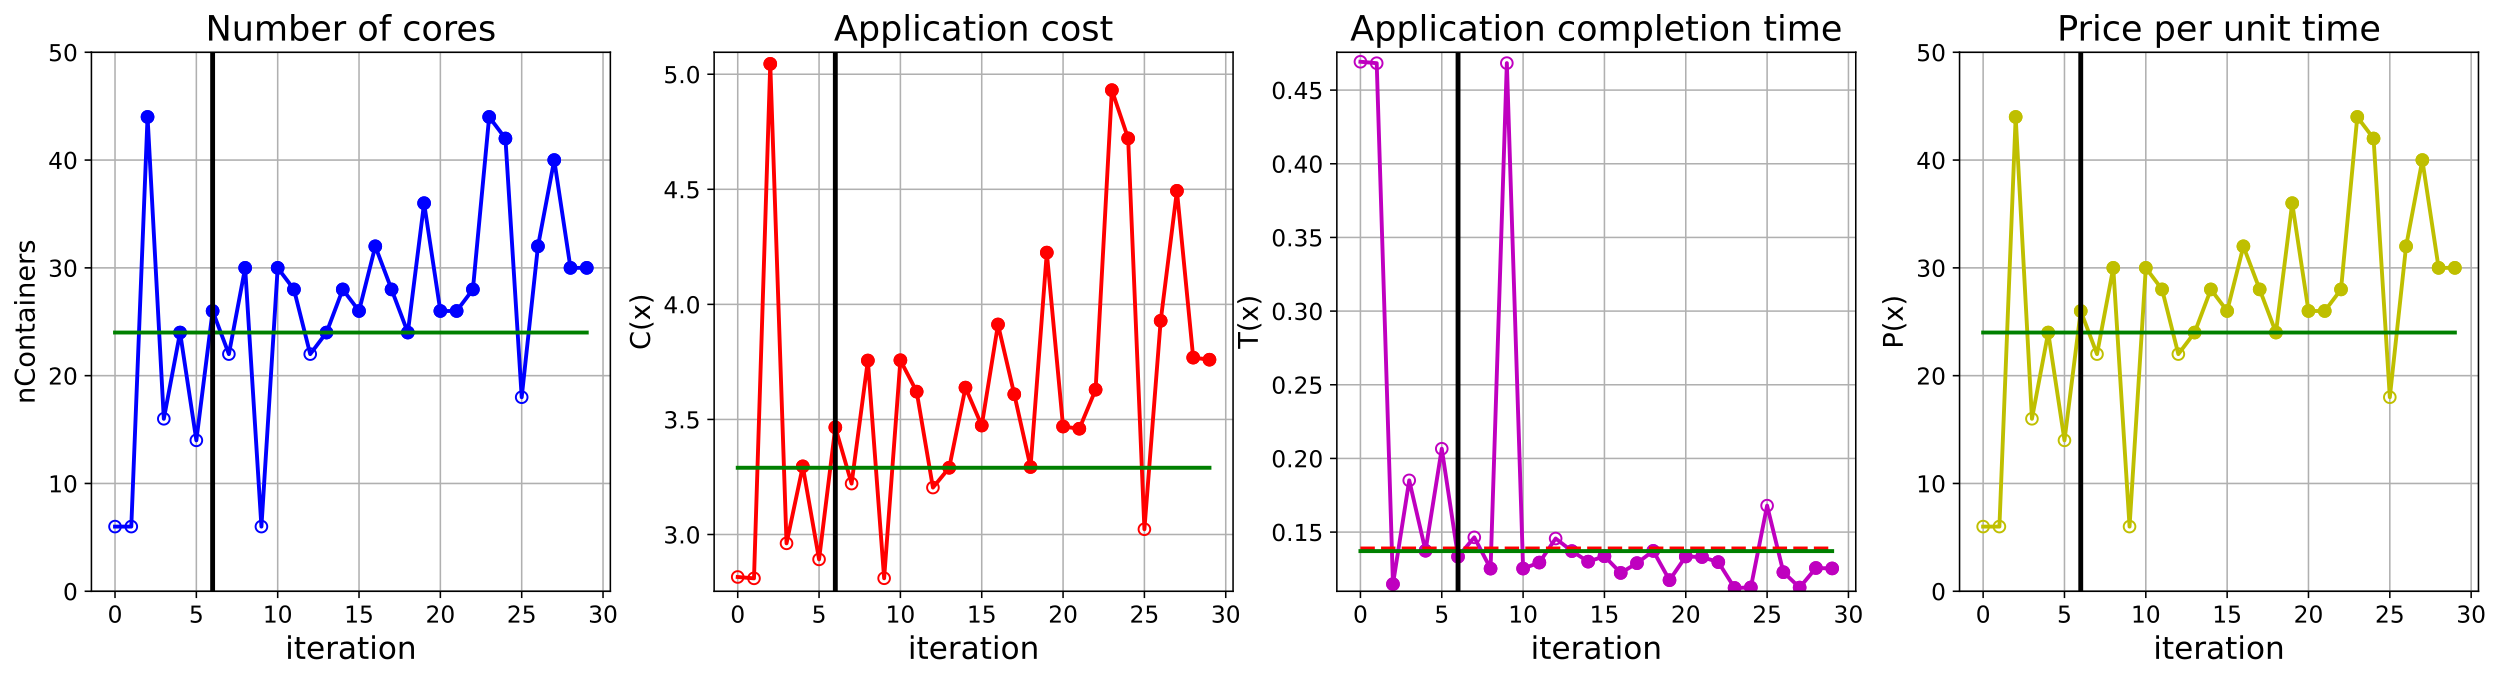 <?xml version="1.0" encoding="utf-8" standalone="no"?>
<!DOCTYPE svg PUBLIC "-//W3C//DTD SVG 1.1//EN"
  "http://www.w3.org/Graphics/SVG/1.1/DTD/svg11.dtd">
<!-- Created with matplotlib (https://matplotlib.org/) -->
<svg height="349.376pt" version="1.1" viewBox="0 0 1285.69 349.376" width="1285.69pt" xmlns="http://www.w3.org/2000/svg" xmlns:xlink="http://www.w3.org/1999/xlink">
 <defs>
  <style type="text/css">
*{stroke-linecap:butt;stroke-linejoin:round;}
  </style>
 </defs>
 <g id="figure_1">
  <g id="patch_1">
   <path d="M 0 349.376 
L 1285.69 349.376 
L 1285.69 0 
L 0 0 
z
" style="fill:#ffffff;"/>
  </g>
  <g id="axes_1">
   <g id="patch_2">
    <path d="M 47.019 304.077 
L 313.889 304.077 
L 313.889 26.877 
L 47.019 26.877 
z
" style="fill:#ffffff;"/>
   </g>
   <g id="matplotlib.axis_1">
    <g id="xtick_1">
     <g id="line2d_1">
      <path clip-path="url(#pe037b1e459)" d="M 59.15 304.077 
L 59.15 26.877 
" style="fill:none;stroke:#b0b0b0;stroke-linecap:square;stroke-width:0.8;"/>
     </g>
     <g id="line2d_2">
      <defs>
       <path d="M 0 0 
L 0 3.5 
" id="m3048bcd3f4" style="stroke:#000000;stroke-width:0.8;"/>
      </defs>
      <g>
       <use style="stroke:#000000;stroke-width:0.8;" x="59.15" xlink:href="#m3048bcd3f4" y="304.077"/>
      </g>
     </g>
     <g id="text_1">
      <!-- 0 -->
      <defs>
       <path d="M 31.781 66.406 
Q 24.172 66.406 20.328 58.906 
Q 16.5 51.422 16.5 36.375 
Q 16.5 21.391 20.328 13.891 
Q 24.172 6.391 31.781 6.391 
Q 39.453 6.391 43.281 13.891 
Q 47.125 21.391 47.125 36.375 
Q 47.125 51.422 43.281 58.906 
Q 39.453 66.406 31.781 66.406 
z
M 31.781 74.219 
Q 44.047 74.219 50.516 64.516 
Q 56.984 54.828 56.984 36.375 
Q 56.984 17.969 50.516 8.266 
Q 44.047 -1.422 31.781 -1.422 
Q 19.531 -1.422 13.062 8.266 
Q 6.594 17.969 6.594 36.375 
Q 6.594 54.828 13.062 64.516 
Q 19.531 74.219 31.781 74.219 
z
" id="DejaVuSans-48"/>
      </defs>
      <g transform="translate(55.332 320.195)scale(0.12 -0.12)">
       <use xlink:href="#DejaVuSans-48"/>
      </g>
     </g>
    </g>
    <g id="xtick_2">
     <g id="line2d_3">
      <path clip-path="url(#pe037b1e459)" d="M 100.979 304.077 
L 100.979 26.877 
" style="fill:none;stroke:#b0b0b0;stroke-linecap:square;stroke-width:0.8;"/>
     </g>
     <g id="line2d_4">
      <g>
       <use style="stroke:#000000;stroke-width:0.8;" x="100.979" xlink:href="#m3048bcd3f4" y="304.077"/>
      </g>
     </g>
     <g id="text_2">
      <!-- 5 -->
      <defs>
       <path d="M 10.797 72.906 
L 49.516 72.906 
L 49.516 64.594 
L 19.828 64.594 
L 19.828 46.734 
Q 21.969 47.469 24.109 47.828 
Q 26.266 48.188 28.422 48.188 
Q 40.625 48.188 47.75 41.5 
Q 54.891 34.812 54.891 23.391 
Q 54.891 11.625 47.562 5.094 
Q 40.234 -1.422 26.906 -1.422 
Q 22.312 -1.422 17.547 -0.641 
Q 12.797 0.141 7.719 1.703 
L 7.719 11.625 
Q 12.109 9.234 16.797 8.062 
Q 21.484 6.891 26.703 6.891 
Q 35.156 6.891 40.078 11.328 
Q 45.016 15.766 45.016 23.391 
Q 45.016 31 40.078 35.438 
Q 35.156 39.891 26.703 39.891 
Q 22.75 39.891 18.812 39.016 
Q 14.891 38.141 10.797 36.281 
z
" id="DejaVuSans-53"/>
      </defs>
      <g transform="translate(97.161 320.195)scale(0.12 -0.12)">
       <use xlink:href="#DejaVuSans-53"/>
      </g>
     </g>
    </g>
    <g id="xtick_3">
     <g id="line2d_5">
      <path clip-path="url(#pe037b1e459)" d="M 142.808 304.077 
L 142.808 26.877 
" style="fill:none;stroke:#b0b0b0;stroke-linecap:square;stroke-width:0.8;"/>
     </g>
     <g id="line2d_6">
      <g>
       <use style="stroke:#000000;stroke-width:0.8;" x="142.808" xlink:href="#m3048bcd3f4" y="304.077"/>
      </g>
     </g>
     <g id="text_3">
      <!-- 10 -->
      <defs>
       <path d="M 12.406 8.297 
L 28.516 8.297 
L 28.516 63.922 
L 10.984 60.406 
L 10.984 69.391 
L 28.422 72.906 
L 38.281 72.906 
L 38.281 8.297 
L 54.391 8.297 
L 54.391 0 
L 12.406 0 
z
" id="DejaVuSans-49"/>
      </defs>
      <g transform="translate(135.173 320.195)scale(0.12 -0.12)">
       <use xlink:href="#DejaVuSans-49"/>
       <use x="63.623" xlink:href="#DejaVuSans-48"/>
      </g>
     </g>
    </g>
    <g id="xtick_4">
     <g id="line2d_7">
      <path clip-path="url(#pe037b1e459)" d="M 184.637 304.077 
L 184.637 26.877 
" style="fill:none;stroke:#b0b0b0;stroke-linecap:square;stroke-width:0.8;"/>
     </g>
     <g id="line2d_8">
      <g>
       <use style="stroke:#000000;stroke-width:0.8;" x="184.637" xlink:href="#m3048bcd3f4" y="304.077"/>
      </g>
     </g>
     <g id="text_4">
      <!-- 15 -->
      <g transform="translate(177.002 320.195)scale(0.12 -0.12)">
       <use xlink:href="#DejaVuSans-49"/>
       <use x="63.623" xlink:href="#DejaVuSans-53"/>
      </g>
     </g>
    </g>
    <g id="xtick_5">
     <g id="line2d_9">
      <path clip-path="url(#pe037b1e459)" d="M 226.466 304.077 
L 226.466 26.877 
" style="fill:none;stroke:#b0b0b0;stroke-linecap:square;stroke-width:0.8;"/>
     </g>
     <g id="line2d_10">
      <g>
       <use style="stroke:#000000;stroke-width:0.8;" x="226.466" xlink:href="#m3048bcd3f4" y="304.077"/>
      </g>
     </g>
     <g id="text_5">
      <!-- 20 -->
      <defs>
       <path d="M 19.188 8.297 
L 53.609 8.297 
L 53.609 0 
L 7.328 0 
L 7.328 8.297 
Q 12.938 14.109 22.625 23.891 
Q 32.328 33.688 34.812 36.531 
Q 39.547 41.844 41.422 45.531 
Q 43.312 49.219 43.312 52.781 
Q 43.312 58.594 39.234 62.25 
Q 35.156 65.922 28.609 65.922 
Q 23.969 65.922 18.812 64.312 
Q 13.672 62.703 7.812 59.422 
L 7.812 69.391 
Q 13.766 71.781 18.938 73 
Q 24.125 74.219 28.422 74.219 
Q 39.75 74.219 46.484 68.547 
Q 53.219 62.891 53.219 53.422 
Q 53.219 48.922 51.531 44.891 
Q 49.859 40.875 45.406 35.406 
Q 44.188 33.984 37.641 27.219 
Q 31.109 20.453 19.188 8.297 
z
" id="DejaVuSans-50"/>
      </defs>
      <g transform="translate(218.831 320.195)scale(0.12 -0.12)">
       <use xlink:href="#DejaVuSans-50"/>
       <use x="63.623" xlink:href="#DejaVuSans-48"/>
      </g>
     </g>
    </g>
    <g id="xtick_6">
     <g id="line2d_11">
      <path clip-path="url(#pe037b1e459)" d="M 268.295 304.077 
L 268.295 26.877 
" style="fill:none;stroke:#b0b0b0;stroke-linecap:square;stroke-width:0.8;"/>
     </g>
     <g id="line2d_12">
      <g>
       <use style="stroke:#000000;stroke-width:0.8;" x="268.295" xlink:href="#m3048bcd3f4" y="304.077"/>
      </g>
     </g>
     <g id="text_6">
      <!-- 25 -->
      <g transform="translate(260.66 320.195)scale(0.12 -0.12)">
       <use xlink:href="#DejaVuSans-50"/>
       <use x="63.623" xlink:href="#DejaVuSans-53"/>
      </g>
     </g>
    </g>
    <g id="xtick_7">
     <g id="line2d_13">
      <path clip-path="url(#pe037b1e459)" d="M 310.124 304.077 
L 310.124 26.877 
" style="fill:none;stroke:#b0b0b0;stroke-linecap:square;stroke-width:0.8;"/>
     </g>
     <g id="line2d_14">
      <g>
       <use style="stroke:#000000;stroke-width:0.8;" x="310.124" xlink:href="#m3048bcd3f4" y="304.077"/>
      </g>
     </g>
     <g id="text_7">
      <!-- 30 -->
      <defs>
       <path d="M 40.578 39.312 
Q 47.656 37.797 51.625 33 
Q 55.609 28.219 55.609 21.188 
Q 55.609 10.406 48.188 4.484 
Q 40.766 -1.422 27.094 -1.422 
Q 22.516 -1.422 17.656 -0.516 
Q 12.797 0.391 7.625 2.203 
L 7.625 11.719 
Q 11.719 9.328 16.594 8.109 
Q 21.484 6.891 26.812 6.891 
Q 36.078 6.891 40.938 10.547 
Q 45.797 14.203 45.797 21.188 
Q 45.797 27.641 41.281 31.266 
Q 36.766 34.906 28.719 34.906 
L 20.219 34.906 
L 20.219 43.016 
L 29.109 43.016 
Q 36.375 43.016 40.234 45.922 
Q 44.094 48.828 44.094 54.297 
Q 44.094 59.906 40.109 62.906 
Q 36.141 65.922 28.719 65.922 
Q 24.656 65.922 20.016 65.031 
Q 15.375 64.156 9.812 62.312 
L 9.812 71.094 
Q 15.438 72.656 20.344 73.438 
Q 25.25 74.219 29.594 74.219 
Q 40.828 74.219 47.359 69.109 
Q 53.906 64.016 53.906 55.328 
Q 53.906 49.266 50.438 45.094 
Q 46.969 40.922 40.578 39.312 
z
" id="DejaVuSans-51"/>
      </defs>
      <g transform="translate(302.489 320.195)scale(0.12 -0.12)">
       <use xlink:href="#DejaVuSans-51"/>
       <use x="63.623" xlink:href="#DejaVuSans-48"/>
      </g>
     </g>
    </g>
    <g id="text_8">
     <!-- iteration -->
     <defs>
      <path d="M 9.422 54.688 
L 18.406 54.688 
L 18.406 0 
L 9.422 0 
z
M 9.422 75.984 
L 18.406 75.984 
L 18.406 64.594 
L 9.422 64.594 
z
" id="DejaVuSans-105"/>
      <path d="M 18.312 70.219 
L 18.312 54.688 
L 36.812 54.688 
L 36.812 47.703 
L 18.312 47.703 
L 18.312 18.016 
Q 18.312 11.328 20.141 9.422 
Q 21.969 7.516 27.594 7.516 
L 36.812 7.516 
L 36.812 0 
L 27.594 0 
Q 17.188 0 13.234 3.875 
Q 9.281 7.766 9.281 18.016 
L 9.281 47.703 
L 2.688 47.703 
L 2.688 54.688 
L 9.281 54.688 
L 9.281 70.219 
z
" id="DejaVuSans-116"/>
      <path d="M 56.203 29.594 
L 56.203 25.203 
L 14.891 25.203 
Q 15.484 15.922 20.484 11.062 
Q 25.484 6.203 34.422 6.203 
Q 39.594 6.203 44.453 7.469 
Q 49.312 8.734 54.109 11.281 
L 54.109 2.781 
Q 49.266 0.734 44.188 -0.344 
Q 39.109 -1.422 33.891 -1.422 
Q 20.797 -1.422 13.156 6.188 
Q 5.516 13.812 5.516 26.812 
Q 5.516 40.234 12.766 48.109 
Q 20.016 56 32.328 56 
Q 43.359 56 49.781 48.891 
Q 56.203 41.797 56.203 29.594 
z
M 47.219 32.234 
Q 47.125 39.594 43.094 43.984 
Q 39.062 48.391 32.422 48.391 
Q 24.906 48.391 20.391 44.141 
Q 15.875 39.891 15.188 32.172 
z
" id="DejaVuSans-101"/>
      <path d="M 41.109 46.297 
Q 39.594 47.172 37.812 47.578 
Q 36.031 48 33.891 48 
Q 26.266 48 22.188 43.047 
Q 18.109 38.094 18.109 28.812 
L 18.109 0 
L 9.078 0 
L 9.078 54.688 
L 18.109 54.688 
L 18.109 46.188 
Q 20.953 51.172 25.484 53.578 
Q 30.031 56 36.531 56 
Q 37.453 56 38.578 55.875 
Q 39.703 55.766 41.062 55.516 
z
" id="DejaVuSans-114"/>
      <path d="M 34.281 27.484 
Q 23.391 27.484 19.188 25 
Q 14.984 22.516 14.984 16.5 
Q 14.984 11.719 18.141 8.906 
Q 21.297 6.109 26.703 6.109 
Q 34.188 6.109 38.703 11.406 
Q 43.219 16.703 43.219 25.484 
L 43.219 27.484 
z
M 52.203 31.203 
L 52.203 0 
L 43.219 0 
L 43.219 8.297 
Q 40.141 3.328 35.547 0.953 
Q 30.953 -1.422 24.312 -1.422 
Q 15.922 -1.422 10.953 3.297 
Q 6 8.016 6 15.922 
Q 6 25.141 12.172 29.828 
Q 18.359 34.516 30.609 34.516 
L 43.219 34.516 
L 43.219 35.406 
Q 43.219 41.609 39.141 45 
Q 35.062 48.391 27.688 48.391 
Q 23 48.391 18.547 47.266 
Q 14.109 46.141 10.016 43.891 
L 10.016 52.203 
Q 14.938 54.109 19.578 55.047 
Q 24.219 56 28.609 56 
Q 40.484 56 46.344 49.844 
Q 52.203 43.703 52.203 31.203 
z
" id="DejaVuSans-97"/>
      <path d="M 30.609 48.391 
Q 23.391 48.391 19.188 42.75 
Q 14.984 37.109 14.984 27.297 
Q 14.984 17.484 19.156 11.844 
Q 23.344 6.203 30.609 6.203 
Q 37.797 6.203 41.984 11.859 
Q 46.188 17.531 46.188 27.297 
Q 46.188 37.016 41.984 42.703 
Q 37.797 48.391 30.609 48.391 
z
M 30.609 56 
Q 42.328 56 49.016 48.375 
Q 55.719 40.766 55.719 27.297 
Q 55.719 13.875 49.016 6.219 
Q 42.328 -1.422 30.609 -1.422 
Q 18.844 -1.422 12.172 6.219 
Q 5.516 13.875 5.516 27.297 
Q 5.516 40.766 12.172 48.375 
Q 18.844 56 30.609 56 
z
" id="DejaVuSans-111"/>
      <path d="M 54.891 33.016 
L 54.891 0 
L 45.906 0 
L 45.906 32.719 
Q 45.906 40.484 42.875 44.328 
Q 39.844 48.188 33.797 48.188 
Q 26.516 48.188 22.312 43.547 
Q 18.109 38.922 18.109 30.906 
L 18.109 0 
L 9.078 0 
L 9.078 54.688 
L 18.109 54.688 
L 18.109 46.188 
Q 21.344 51.125 25.703 53.562 
Q 30.078 56 35.797 56 
Q 45.219 56 50.047 50.172 
Q 54.891 44.344 54.891 33.016 
z
" id="DejaVuSans-110"/>
     </defs>
     <g transform="translate(146.658 338.848)scale(0.16 -0.16)">
      <use xlink:href="#DejaVuSans-105"/>
      <use x="27.783" xlink:href="#DejaVuSans-116"/>
      <use x="66.992" xlink:href="#DejaVuSans-101"/>
      <use x="128.516" xlink:href="#DejaVuSans-114"/>
      <use x="169.629" xlink:href="#DejaVuSans-97"/>
      <use x="230.908" xlink:href="#DejaVuSans-116"/>
      <use x="270.117" xlink:href="#DejaVuSans-105"/>
      <use x="297.9" xlink:href="#DejaVuSans-111"/>
      <use x="359.082" xlink:href="#DejaVuSans-110"/>
     </g>
    </g>
   </g>
   <g id="matplotlib.axis_2">
    <g id="ytick_1">
     <g id="line2d_15">
      <path clip-path="url(#pe037b1e459)" d="M 47.019 304.077 
L 313.889 304.077 
" style="fill:none;stroke:#b0b0b0;stroke-linecap:square;stroke-width:0.8;"/>
     </g>
     <g id="line2d_16">
      <defs>
       <path d="M 0 0 
L -3.5 0 
" id="m5c56514a2f" style="stroke:#000000;stroke-width:0.8;"/>
      </defs>
      <g>
       <use style="stroke:#000000;stroke-width:0.8;" x="47.019" xlink:href="#m5c56514a2f" y="304.077"/>
      </g>
     </g>
     <g id="text_9">
      <!-- 0 -->
      <g transform="translate(32.384 308.636)scale(0.12 -0.12)">
       <use xlink:href="#DejaVuSans-48"/>
      </g>
     </g>
    </g>
    <g id="ytick_2">
     <g id="line2d_17">
      <path clip-path="url(#pe037b1e459)" d="M 47.019 248.637 
L 313.889 248.637 
" style="fill:none;stroke:#b0b0b0;stroke-linecap:square;stroke-width:0.8;"/>
     </g>
     <g id="line2d_18">
      <g>
       <use style="stroke:#000000;stroke-width:0.8;" x="47.019" xlink:href="#m5c56514a2f" y="248.637"/>
      </g>
     </g>
     <g id="text_10">
      <!-- 10 -->
      <g transform="translate(24.749 253.196)scale(0.12 -0.12)">
       <use xlink:href="#DejaVuSans-49"/>
       <use x="63.623" xlink:href="#DejaVuSans-48"/>
      </g>
     </g>
    </g>
    <g id="ytick_3">
     <g id="line2d_19">
      <path clip-path="url(#pe037b1e459)" d="M 47.019 193.197 
L 313.889 193.197 
" style="fill:none;stroke:#b0b0b0;stroke-linecap:square;stroke-width:0.8;"/>
     </g>
     <g id="line2d_20">
      <g>
       <use style="stroke:#000000;stroke-width:0.8;" x="47.019" xlink:href="#m5c56514a2f" y="193.197"/>
      </g>
     </g>
     <g id="text_11">
      <!-- 20 -->
      <g transform="translate(24.749 197.756)scale(0.12 -0.12)">
       <use xlink:href="#DejaVuSans-50"/>
       <use x="63.623" xlink:href="#DejaVuSans-48"/>
      </g>
     </g>
    </g>
    <g id="ytick_4">
     <g id="line2d_21">
      <path clip-path="url(#pe037b1e459)" d="M 47.019 137.757 
L 313.889 137.757 
" style="fill:none;stroke:#b0b0b0;stroke-linecap:square;stroke-width:0.8;"/>
     </g>
     <g id="line2d_22">
      <g>
       <use style="stroke:#000000;stroke-width:0.8;" x="47.019" xlink:href="#m5c56514a2f" y="137.757"/>
      </g>
     </g>
     <g id="text_12">
      <!-- 30 -->
      <g transform="translate(24.749 142.316)scale(0.12 -0.12)">
       <use xlink:href="#DejaVuSans-51"/>
       <use x="63.623" xlink:href="#DejaVuSans-48"/>
      </g>
     </g>
    </g>
    <g id="ytick_5">
     <g id="line2d_23">
      <path clip-path="url(#pe037b1e459)" d="M 47.019 82.317 
L 313.889 82.317 
" style="fill:none;stroke:#b0b0b0;stroke-linecap:square;stroke-width:0.8;"/>
     </g>
     <g id="line2d_24">
      <g>
       <use style="stroke:#000000;stroke-width:0.8;" x="47.019" xlink:href="#m5c56514a2f" y="82.317"/>
      </g>
     </g>
     <g id="text_13">
      <!-- 40 -->
      <defs>
       <path d="M 37.797 64.312 
L 12.891 25.391 
L 37.797 25.391 
z
M 35.203 72.906 
L 47.609 72.906 
L 47.609 25.391 
L 58.016 25.391 
L 58.016 17.188 
L 47.609 17.188 
L 47.609 0 
L 37.797 0 
L 37.797 17.188 
L 4.891 17.188 
L 4.891 26.703 
z
" id="DejaVuSans-52"/>
      </defs>
      <g transform="translate(24.749 86.876)scale(0.12 -0.12)">
       <use xlink:href="#DejaVuSans-52"/>
       <use x="63.623" xlink:href="#DejaVuSans-48"/>
      </g>
     </g>
    </g>
    <g id="ytick_6">
     <g id="line2d_25">
      <path clip-path="url(#pe037b1e459)" d="M 47.019 26.877 
L 313.889 26.877 
" style="fill:none;stroke:#b0b0b0;stroke-linecap:square;stroke-width:0.8;"/>
     </g>
     <g id="line2d_26">
      <g>
       <use style="stroke:#000000;stroke-width:0.8;" x="47.019" xlink:href="#m5c56514a2f" y="26.877"/>
      </g>
     </g>
     <g id="text_14">
      <!-- 50 -->
      <g transform="translate(24.749 31.436)scale(0.12 -0.12)">
       <use xlink:href="#DejaVuSans-53"/>
       <use x="63.623" xlink:href="#DejaVuSans-48"/>
      </g>
     </g>
    </g>
    <g id="text_15">
     <!-- nContainers -->
     <defs>
      <path d="M 64.406 67.281 
L 64.406 56.891 
Q 59.422 61.531 53.781 63.812 
Q 48.141 66.109 41.797 66.109 
Q 29.297 66.109 22.656 58.469 
Q 16.016 50.828 16.016 36.375 
Q 16.016 21.969 22.656 14.328 
Q 29.297 6.688 41.797 6.688 
Q 48.141 6.688 53.781 8.984 
Q 59.422 11.281 64.406 15.922 
L 64.406 5.609 
Q 59.234 2.094 53.438 0.328 
Q 47.656 -1.422 41.219 -1.422 
Q 24.656 -1.422 15.125 8.703 
Q 5.609 18.844 5.609 36.375 
Q 5.609 53.953 15.125 64.078 
Q 24.656 74.219 41.219 74.219 
Q 47.75 74.219 53.531 72.484 
Q 59.328 70.75 64.406 67.281 
z
" id="DejaVuSans-67"/>
      <path d="M 44.281 53.078 
L 44.281 44.578 
Q 40.484 46.531 36.375 47.5 
Q 32.281 48.484 27.875 48.484 
Q 21.188 48.484 17.844 46.438 
Q 14.5 44.391 14.5 40.281 
Q 14.5 37.156 16.891 35.375 
Q 19.281 33.594 26.516 31.984 
L 29.594 31.297 
Q 39.156 29.25 43.188 25.516 
Q 47.219 21.781 47.219 15.094 
Q 47.219 7.469 41.188 3.016 
Q 35.156 -1.422 24.609 -1.422 
Q 20.219 -1.422 15.453 -0.562 
Q 10.688 0.297 5.422 2 
L 5.422 11.281 
Q 10.406 8.688 15.234 7.391 
Q 20.062 6.109 24.812 6.109 
Q 31.156 6.109 34.562 8.281 
Q 37.984 10.453 37.984 14.406 
Q 37.984 18.062 35.516 20.016 
Q 33.062 21.969 24.703 23.781 
L 21.578 24.516 
Q 13.234 26.266 9.516 29.906 
Q 5.812 33.547 5.812 39.891 
Q 5.812 47.609 11.281 51.797 
Q 16.75 56 26.812 56 
Q 31.781 56 36.172 55.266 
Q 40.578 54.547 44.281 53.078 
z
" id="DejaVuSans-115"/>
     </defs>
     <g transform="translate(17.838 207.767)rotate(-90)scale(0.14 -0.14)">
      <use xlink:href="#DejaVuSans-110"/>
      <use x="63.379" xlink:href="#DejaVuSans-67"/>
      <use x="133.203" xlink:href="#DejaVuSans-111"/>
      <use x="194.385" xlink:href="#DejaVuSans-110"/>
      <use x="257.764" xlink:href="#DejaVuSans-116"/>
      <use x="296.973" xlink:href="#DejaVuSans-97"/>
      <use x="358.252" xlink:href="#DejaVuSans-105"/>
      <use x="386.035" xlink:href="#DejaVuSans-110"/>
      <use x="449.414" xlink:href="#DejaVuSans-101"/>
      <use x="510.938" xlink:href="#DejaVuSans-114"/>
      <use x="552.051" xlink:href="#DejaVuSans-115"/>
     </g>
    </g>
   </g>
   <g id="line2d_27">
    <path clip-path="url(#pe037b1e459)" d="M 59.15 270.813 
L 67.516 270.813 
L 75.881 60.141 
L 84.247 215.373 
L 92.613 171.021 
L 100.979 226.461 
L 109.345 159.933 
L 117.711 182.109 
L 126.076 137.757 
L 134.442 270.813 
L 142.808 137.757 
L 151.174 148.845 
L 159.54 182.109 
L 167.905 171.021 
L 176.271 148.845 
L 184.637 159.933 
L 193.003 126.669 
L 201.369 148.845 
L 209.735 171.021 
L 218.1 104.493 
L 226.466 159.933 
L 234.832 159.933 
L 243.198 148.845 
L 251.564 60.141 
L 259.929 71.229 
L 268.295 204.285 
L 276.661 126.669 
L 285.027 82.317 
L 293.393 137.757 
L 301.759 137.757 
" style="fill:none;stroke:#0000ff;stroke-linecap:square;stroke-width:2;"/>
    <defs>
     <path d="M 0 3 
C 0.796 3 1.559 2.684 2.121 2.121 
C 2.684 1.559 3 0.796 3 0 
C 3 -0.796 2.684 -1.559 2.121 -2.121 
C 1.559 -2.684 0.796 -3 0 -3 
C -0.796 -3 -1.559 -2.684 -2.121 -2.121 
C -2.684 -1.559 -3 -0.796 -3 0 
C -3 0.796 -2.684 1.559 -2.121 2.121 
C -1.559 2.684 -0.796 3 0 3 
z
" id="mcf41de41ea" style="stroke:#0000ff;"/>
    </defs>
    <g clip-path="url(#pe037b1e459)">
     <use style="fill-opacity:0;stroke:#0000ff;" x="59.15" xlink:href="#mcf41de41ea" y="270.813"/>
     <use style="fill-opacity:0;stroke:#0000ff;" x="67.516" xlink:href="#mcf41de41ea" y="270.813"/>
     <use style="fill-opacity:0;stroke:#0000ff;" x="75.881" xlink:href="#mcf41de41ea" y="60.141"/>
     <use style="fill-opacity:0;stroke:#0000ff;" x="84.247" xlink:href="#mcf41de41ea" y="215.373"/>
     <use style="fill-opacity:0;stroke:#0000ff;" x="92.613" xlink:href="#mcf41de41ea" y="171.021"/>
     <use style="fill-opacity:0;stroke:#0000ff;" x="100.979" xlink:href="#mcf41de41ea" y="226.461"/>
     <use style="fill-opacity:0;stroke:#0000ff;" x="109.345" xlink:href="#mcf41de41ea" y="159.933"/>
     <use style="fill-opacity:0;stroke:#0000ff;" x="117.711" xlink:href="#mcf41de41ea" y="182.109"/>
     <use style="fill-opacity:0;stroke:#0000ff;" x="126.076" xlink:href="#mcf41de41ea" y="137.757"/>
     <use style="fill-opacity:0;stroke:#0000ff;" x="134.442" xlink:href="#mcf41de41ea" y="270.813"/>
     <use style="fill-opacity:0;stroke:#0000ff;" x="142.808" xlink:href="#mcf41de41ea" y="137.757"/>
     <use style="fill-opacity:0;stroke:#0000ff;" x="151.174" xlink:href="#mcf41de41ea" y="148.845"/>
     <use style="fill-opacity:0;stroke:#0000ff;" x="159.54" xlink:href="#mcf41de41ea" y="182.109"/>
     <use style="fill-opacity:0;stroke:#0000ff;" x="167.905" xlink:href="#mcf41de41ea" y="171.021"/>
     <use style="fill-opacity:0;stroke:#0000ff;" x="176.271" xlink:href="#mcf41de41ea" y="148.845"/>
     <use style="fill-opacity:0;stroke:#0000ff;" x="184.637" xlink:href="#mcf41de41ea" y="159.933"/>
     <use style="fill-opacity:0;stroke:#0000ff;" x="193.003" xlink:href="#mcf41de41ea" y="126.669"/>
     <use style="fill-opacity:0;stroke:#0000ff;" x="201.369" xlink:href="#mcf41de41ea" y="148.845"/>
     <use style="fill-opacity:0;stroke:#0000ff;" x="209.735" xlink:href="#mcf41de41ea" y="171.021"/>
     <use style="fill-opacity:0;stroke:#0000ff;" x="218.1" xlink:href="#mcf41de41ea" y="104.493"/>
     <use style="fill-opacity:0;stroke:#0000ff;" x="226.466" xlink:href="#mcf41de41ea" y="159.933"/>
     <use style="fill-opacity:0;stroke:#0000ff;" x="234.832" xlink:href="#mcf41de41ea" y="159.933"/>
     <use style="fill-opacity:0;stroke:#0000ff;" x="243.198" xlink:href="#mcf41de41ea" y="148.845"/>
     <use style="fill-opacity:0;stroke:#0000ff;" x="251.564" xlink:href="#mcf41de41ea" y="60.141"/>
     <use style="fill-opacity:0;stroke:#0000ff;" x="259.929" xlink:href="#mcf41de41ea" y="71.229"/>
     <use style="fill-opacity:0;stroke:#0000ff;" x="268.295" xlink:href="#mcf41de41ea" y="204.285"/>
     <use style="fill-opacity:0;stroke:#0000ff;" x="276.661" xlink:href="#mcf41de41ea" y="126.669"/>
     <use style="fill-opacity:0;stroke:#0000ff;" x="285.027" xlink:href="#mcf41de41ea" y="82.317"/>
     <use style="fill-opacity:0;stroke:#0000ff;" x="293.393" xlink:href="#mcf41de41ea" y="137.757"/>
     <use style="fill-opacity:0;stroke:#0000ff;" x="301.759" xlink:href="#mcf41de41ea" y="137.757"/>
    </g>
   </g>
   <g id="line2d_28">
    <defs>
     <path d="M 0 3 
C 0.796 3 1.559 2.684 2.121 2.121 
C 2.684 1.559 3 0.796 3 0 
C 3 -0.796 2.684 -1.559 2.121 -2.121 
C 1.559 -2.684 0.796 -3 0 -3 
C -0.796 -3 -1.559 -2.684 -2.121 -2.121 
C -2.684 -1.559 -3 -0.796 -3 0 
C -3 0.796 -2.684 1.559 -2.121 2.121 
C -1.559 2.684 -0.796 3 0 3 
z
" id="m4ff9b84501" style="stroke:#0000ff;"/>
    </defs>
    <g clip-path="url(#pe037b1e459)">
     <use style="fill:#0000ff;stroke:#0000ff;" x="75.881" xlink:href="#m4ff9b84501" y="60.141"/>
    </g>
   </g>
   <g id="line2d_29">
    <g clip-path="url(#pe037b1e459)">
     <use style="fill:#0000ff;stroke:#0000ff;" x="92.613" xlink:href="#m4ff9b84501" y="171.021"/>
    </g>
   </g>
   <g id="line2d_30">
    <g clip-path="url(#pe037b1e459)">
     <use style="fill:#0000ff;stroke:#0000ff;" x="109.345" xlink:href="#m4ff9b84501" y="159.933"/>
    </g>
   </g>
   <g id="line2d_31">
    <g clip-path="url(#pe037b1e459)">
     <use style="fill:#0000ff;stroke:#0000ff;" x="126.076" xlink:href="#m4ff9b84501" y="137.757"/>
    </g>
   </g>
   <g id="line2d_32">
    <g clip-path="url(#pe037b1e459)">
     <use style="fill:#0000ff;stroke:#0000ff;" x="142.808" xlink:href="#m4ff9b84501" y="137.757"/>
    </g>
   </g>
   <g id="line2d_33">
    <g clip-path="url(#pe037b1e459)">
     <use style="fill:#0000ff;stroke:#0000ff;" x="151.174" xlink:href="#m4ff9b84501" y="148.845"/>
    </g>
   </g>
   <g id="line2d_34">
    <g clip-path="url(#pe037b1e459)">
     <use style="fill:#0000ff;stroke:#0000ff;" x="167.905" xlink:href="#m4ff9b84501" y="171.021"/>
    </g>
   </g>
   <g id="line2d_35">
    <g clip-path="url(#pe037b1e459)">
     <use style="fill:#0000ff;stroke:#0000ff;" x="176.271" xlink:href="#m4ff9b84501" y="148.845"/>
    </g>
   </g>
   <g id="line2d_36">
    <g clip-path="url(#pe037b1e459)">
     <use style="fill:#0000ff;stroke:#0000ff;" x="184.637" xlink:href="#m4ff9b84501" y="159.933"/>
    </g>
   </g>
   <g id="line2d_37">
    <g clip-path="url(#pe037b1e459)">
     <use style="fill:#0000ff;stroke:#0000ff;" x="193.003" xlink:href="#m4ff9b84501" y="126.669"/>
    </g>
   </g>
   <g id="line2d_38">
    <g clip-path="url(#pe037b1e459)">
     <use style="fill:#0000ff;stroke:#0000ff;" x="201.369" xlink:href="#m4ff9b84501" y="148.845"/>
    </g>
   </g>
   <g id="line2d_39">
    <g clip-path="url(#pe037b1e459)">
     <use style="fill:#0000ff;stroke:#0000ff;" x="209.735" xlink:href="#m4ff9b84501" y="171.021"/>
    </g>
   </g>
   <g id="line2d_40">
    <g clip-path="url(#pe037b1e459)">
     <use style="fill:#0000ff;stroke:#0000ff;" x="218.1" xlink:href="#m4ff9b84501" y="104.493"/>
    </g>
   </g>
   <g id="line2d_41">
    <g clip-path="url(#pe037b1e459)">
     <use style="fill:#0000ff;stroke:#0000ff;" x="226.466" xlink:href="#m4ff9b84501" y="159.933"/>
    </g>
   </g>
   <g id="line2d_42">
    <g clip-path="url(#pe037b1e459)">
     <use style="fill:#0000ff;stroke:#0000ff;" x="234.832" xlink:href="#m4ff9b84501" y="159.933"/>
    </g>
   </g>
   <g id="line2d_43">
    <g clip-path="url(#pe037b1e459)">
     <use style="fill:#0000ff;stroke:#0000ff;" x="243.198" xlink:href="#m4ff9b84501" y="148.845"/>
    </g>
   </g>
   <g id="line2d_44">
    <g clip-path="url(#pe037b1e459)">
     <use style="fill:#0000ff;stroke:#0000ff;" x="251.564" xlink:href="#m4ff9b84501" y="60.141"/>
    </g>
   </g>
   <g id="line2d_45">
    <g clip-path="url(#pe037b1e459)">
     <use style="fill:#0000ff;stroke:#0000ff;" x="259.929" xlink:href="#m4ff9b84501" y="71.229"/>
    </g>
   </g>
   <g id="line2d_46">
    <g clip-path="url(#pe037b1e459)">
     <use style="fill:#0000ff;stroke:#0000ff;" x="276.661" xlink:href="#m4ff9b84501" y="126.669"/>
    </g>
   </g>
   <g id="line2d_47">
    <g clip-path="url(#pe037b1e459)">
     <use style="fill:#0000ff;stroke:#0000ff;" x="285.027" xlink:href="#m4ff9b84501" y="82.317"/>
    </g>
   </g>
   <g id="line2d_48">
    <g clip-path="url(#pe037b1e459)">
     <use style="fill:#0000ff;stroke:#0000ff;" x="293.393" xlink:href="#m4ff9b84501" y="137.757"/>
    </g>
   </g>
   <g id="line2d_49">
    <g clip-path="url(#pe037b1e459)">
     <use style="fill:#0000ff;stroke:#0000ff;" x="301.759" xlink:href="#m4ff9b84501" y="137.757"/>
    </g>
   </g>
   <g id="line2d_50">
    <path clip-path="url(#pe037b1e459)" d="M 59.15 171.021 
L 67.516 171.021 
L 75.881 171.021 
L 84.247 171.021 
L 92.613 171.021 
L 100.979 171.021 
L 109.345 171.021 
L 117.711 171.021 
L 126.076 171.021 
L 134.442 171.021 
L 142.808 171.021 
L 151.174 171.021 
L 159.54 171.021 
L 167.905 171.021 
L 176.271 171.021 
L 184.637 171.021 
L 193.003 171.021 
L 201.369 171.021 
L 209.735 171.021 
L 218.1 171.021 
L 226.466 171.021 
L 234.832 171.021 
L 243.198 171.021 
L 251.564 171.021 
L 259.929 171.021 
L 268.295 171.021 
L 276.661 171.021 
L 285.027 171.021 
L 293.393 171.021 
L 301.759 171.021 
" style="fill:none;stroke:#008000;stroke-linecap:square;stroke-width:2;"/>
   </g>
   <g id="line2d_51">
    <path clip-path="url(#pe037b1e459)" d="M 109.345 304.077 
L 109.345 26.877 
" style="fill:none;stroke:#000000;stroke-linecap:square;stroke-width:2.5;"/>
   </g>
   <g id="patch_3">
    <path d="M 47.019 304.077 
L 47.019 26.877 
" style="fill:none;stroke:#000000;stroke-linecap:square;stroke-linejoin:miter;stroke-width:0.8;"/>
   </g>
   <g id="patch_4">
    <path d="M 313.889 304.077 
L 313.889 26.877 
" style="fill:none;stroke:#000000;stroke-linecap:square;stroke-linejoin:miter;stroke-width:0.8;"/>
   </g>
   <g id="patch_5">
    <path d="M 47.019 304.077 
L 313.889 304.077 
" style="fill:none;stroke:#000000;stroke-linecap:square;stroke-linejoin:miter;stroke-width:0.8;"/>
   </g>
   <g id="patch_6">
    <path d="M 47.019 26.877 
L 313.889 26.877 
" style="fill:none;stroke:#000000;stroke-linecap:square;stroke-linejoin:miter;stroke-width:0.8;"/>
   </g>
   <g id="text_16">
    <!-- Number of cores -->
    <defs>
     <path d="M 9.812 72.906 
L 23.094 72.906 
L 55.422 11.922 
L 55.422 72.906 
L 64.984 72.906 
L 64.984 0 
L 51.703 0 
L 19.391 60.984 
L 19.391 0 
L 9.812 0 
z
" id="DejaVuSans-78"/>
     <path d="M 8.5 21.578 
L 8.5 54.688 
L 17.484 54.688 
L 17.484 21.922 
Q 17.484 14.156 20.5 10.266 
Q 23.531 6.391 29.594 6.391 
Q 36.859 6.391 41.078 11.031 
Q 45.312 15.672 45.312 23.688 
L 45.312 54.688 
L 54.297 54.688 
L 54.297 0 
L 45.312 0 
L 45.312 8.406 
Q 42.047 3.422 37.719 1 
Q 33.406 -1.422 27.688 -1.422 
Q 18.266 -1.422 13.375 4.438 
Q 8.5 10.297 8.5 21.578 
z
M 31.109 56 
z
" id="DejaVuSans-117"/>
     <path d="M 52 44.188 
Q 55.375 50.25 60.062 53.125 
Q 64.75 56 71.094 56 
Q 79.641 56 84.281 50.016 
Q 88.922 44.047 88.922 33.016 
L 88.922 0 
L 79.891 0 
L 79.891 32.719 
Q 79.891 40.578 77.094 44.375 
Q 74.312 48.188 68.609 48.188 
Q 61.625 48.188 57.562 43.547 
Q 53.516 38.922 53.516 30.906 
L 53.516 0 
L 44.484 0 
L 44.484 32.719 
Q 44.484 40.625 41.703 44.406 
Q 38.922 48.188 33.109 48.188 
Q 26.219 48.188 22.156 43.531 
Q 18.109 38.875 18.109 30.906 
L 18.109 0 
L 9.078 0 
L 9.078 54.688 
L 18.109 54.688 
L 18.109 46.188 
Q 21.188 51.219 25.484 53.609 
Q 29.781 56 35.688 56 
Q 41.656 56 45.828 52.969 
Q 50 49.953 52 44.188 
z
" id="DejaVuSans-109"/>
     <path d="M 48.688 27.297 
Q 48.688 37.203 44.609 42.844 
Q 40.531 48.484 33.406 48.484 
Q 26.266 48.484 22.188 42.844 
Q 18.109 37.203 18.109 27.297 
Q 18.109 17.391 22.188 11.75 
Q 26.266 6.109 33.406 6.109 
Q 40.531 6.109 44.609 11.75 
Q 48.688 17.391 48.688 27.297 
z
M 18.109 46.391 
Q 20.953 51.266 25.266 53.625 
Q 29.594 56 35.594 56 
Q 45.562 56 51.781 48.094 
Q 58.016 40.188 58.016 27.297 
Q 58.016 14.406 51.781 6.484 
Q 45.562 -1.422 35.594 -1.422 
Q 29.594 -1.422 25.266 0.953 
Q 20.953 3.328 18.109 8.203 
L 18.109 0 
L 9.078 0 
L 9.078 75.984 
L 18.109 75.984 
z
" id="DejaVuSans-98"/>
     <path id="DejaVuSans-32"/>
     <path d="M 37.109 75.984 
L 37.109 68.5 
L 28.516 68.5 
Q 23.688 68.5 21.797 66.547 
Q 19.922 64.594 19.922 59.516 
L 19.922 54.688 
L 34.719 54.688 
L 34.719 47.703 
L 19.922 47.703 
L 19.922 0 
L 10.891 0 
L 10.891 47.703 
L 2.297 47.703 
L 2.297 54.688 
L 10.891 54.688 
L 10.891 58.5 
Q 10.891 67.625 15.141 71.797 
Q 19.391 75.984 28.609 75.984 
z
" id="DejaVuSans-102"/>
     <path d="M 48.781 52.594 
L 48.781 44.188 
Q 44.969 46.297 41.141 47.344 
Q 37.312 48.391 33.406 48.391 
Q 24.656 48.391 19.812 42.844 
Q 14.984 37.312 14.984 27.297 
Q 14.984 17.281 19.812 11.734 
Q 24.656 6.203 33.406 6.203 
Q 37.312 6.203 41.141 7.25 
Q 44.969 8.297 48.781 10.406 
L 48.781 2.094 
Q 45.016 0.344 40.984 -0.531 
Q 36.969 -1.422 32.422 -1.422 
Q 20.062 -1.422 12.781 6.344 
Q 5.516 14.109 5.516 27.297 
Q 5.516 40.672 12.859 48.328 
Q 20.219 56 33.016 56 
Q 37.156 56 41.109 55.141 
Q 45.062 54.297 48.781 52.594 
z
" id="DejaVuSans-99"/>
    </defs>
    <g transform="translate(105.725 20.877)scale(0.18 -0.18)">
     <use xlink:href="#DejaVuSans-78"/>
     <use x="74.805" xlink:href="#DejaVuSans-117"/>
     <use x="138.184" xlink:href="#DejaVuSans-109"/>
     <use x="235.596" xlink:href="#DejaVuSans-98"/>
     <use x="299.072" xlink:href="#DejaVuSans-101"/>
     <use x="360.596" xlink:href="#DejaVuSans-114"/>
     <use x="401.709" xlink:href="#DejaVuSans-32"/>
     <use x="433.496" xlink:href="#DejaVuSans-111"/>
     <use x="494.678" xlink:href="#DejaVuSans-102"/>
     <use x="529.883" xlink:href="#DejaVuSans-32"/>
     <use x="561.67" xlink:href="#DejaVuSans-99"/>
     <use x="616.65" xlink:href="#DejaVuSans-111"/>
     <use x="677.832" xlink:href="#DejaVuSans-114"/>
     <use x="716.695" xlink:href="#DejaVuSans-101"/>
     <use x="778.219" xlink:href="#DejaVuSans-115"/>
    </g>
   </g>
  </g>
  <g id="axes_2">
   <g id="patch_7">
    <path d="M 367.263 304.077 
L 634.132 304.077 
L 634.132 26.877 
L 367.263 26.877 
z
" style="fill:#ffffff;"/>
   </g>
   <g id="matplotlib.axis_3">
    <g id="xtick_8">
     <g id="line2d_52">
      <path clip-path="url(#pf32ef65a8e)" d="M 379.393 304.077 
L 379.393 26.877 
" style="fill:none;stroke:#b0b0b0;stroke-linecap:square;stroke-width:0.8;"/>
     </g>
     <g id="line2d_53">
      <g>
       <use style="stroke:#000000;stroke-width:0.8;" x="379.393" xlink:href="#m3048bcd3f4" y="304.077"/>
      </g>
     </g>
     <g id="text_17">
      <!-- 0 -->
      <g transform="translate(375.576 320.195)scale(0.12 -0.12)">
       <use xlink:href="#DejaVuSans-48"/>
      </g>
     </g>
    </g>
    <g id="xtick_9">
     <g id="line2d_54">
      <path clip-path="url(#pf32ef65a8e)" d="M 421.222 304.077 
L 421.222 26.877 
" style="fill:none;stroke:#b0b0b0;stroke-linecap:square;stroke-width:0.8;"/>
     </g>
     <g id="line2d_55">
      <g>
       <use style="stroke:#000000;stroke-width:0.8;" x="421.222" xlink:href="#m3048bcd3f4" y="304.077"/>
      </g>
     </g>
     <g id="text_18">
      <!-- 5 -->
      <g transform="translate(417.405 320.195)scale(0.12 -0.12)">
       <use xlink:href="#DejaVuSans-53"/>
      </g>
     </g>
    </g>
    <g id="xtick_10">
     <g id="line2d_56">
      <path clip-path="url(#pf32ef65a8e)" d="M 463.051 304.077 
L 463.051 26.877 
" style="fill:none;stroke:#b0b0b0;stroke-linecap:square;stroke-width:0.8;"/>
     </g>
     <g id="line2d_57">
      <g>
       <use style="stroke:#000000;stroke-width:0.8;" x="463.051" xlink:href="#m3048bcd3f4" y="304.077"/>
      </g>
     </g>
     <g id="text_19">
      <!-- 10 -->
      <g transform="translate(455.416 320.195)scale(0.12 -0.12)">
       <use xlink:href="#DejaVuSans-49"/>
       <use x="63.623" xlink:href="#DejaVuSans-48"/>
      </g>
     </g>
    </g>
    <g id="xtick_11">
     <g id="line2d_58">
      <path clip-path="url(#pf32ef65a8e)" d="M 504.881 304.077 
L 504.881 26.877 
" style="fill:none;stroke:#b0b0b0;stroke-linecap:square;stroke-width:0.8;"/>
     </g>
     <g id="line2d_59">
      <g>
       <use style="stroke:#000000;stroke-width:0.8;" x="504.881" xlink:href="#m3048bcd3f4" y="304.077"/>
      </g>
     </g>
     <g id="text_20">
      <!-- 15 -->
      <g transform="translate(497.246 320.195)scale(0.12 -0.12)">
       <use xlink:href="#DejaVuSans-49"/>
       <use x="63.623" xlink:href="#DejaVuSans-53"/>
      </g>
     </g>
    </g>
    <g id="xtick_12">
     <g id="line2d_60">
      <path clip-path="url(#pf32ef65a8e)" d="M 546.71 304.077 
L 546.71 26.877 
" style="fill:none;stroke:#b0b0b0;stroke-linecap:square;stroke-width:0.8;"/>
     </g>
     <g id="line2d_61">
      <g>
       <use style="stroke:#000000;stroke-width:0.8;" x="546.71" xlink:href="#m3048bcd3f4" y="304.077"/>
      </g>
     </g>
     <g id="text_21">
      <!-- 20 -->
      <g transform="translate(539.075 320.195)scale(0.12 -0.12)">
       <use xlink:href="#DejaVuSans-50"/>
       <use x="63.623" xlink:href="#DejaVuSans-48"/>
      </g>
     </g>
    </g>
    <g id="xtick_13">
     <g id="line2d_62">
      <path clip-path="url(#pf32ef65a8e)" d="M 588.539 304.077 
L 588.539 26.877 
" style="fill:none;stroke:#b0b0b0;stroke-linecap:square;stroke-width:0.8;"/>
     </g>
     <g id="line2d_63">
      <g>
       <use style="stroke:#000000;stroke-width:0.8;" x="588.539" xlink:href="#m3048bcd3f4" y="304.077"/>
      </g>
     </g>
     <g id="text_22">
      <!-- 25 -->
      <g transform="translate(580.904 320.195)scale(0.12 -0.12)">
       <use xlink:href="#DejaVuSans-50"/>
       <use x="63.623" xlink:href="#DejaVuSans-53"/>
      </g>
     </g>
    </g>
    <g id="xtick_14">
     <g id="line2d_64">
      <path clip-path="url(#pf32ef65a8e)" d="M 630.368 304.077 
L 630.368 26.877 
" style="fill:none;stroke:#b0b0b0;stroke-linecap:square;stroke-width:0.8;"/>
     </g>
     <g id="line2d_65">
      <g>
       <use style="stroke:#000000;stroke-width:0.8;" x="630.368" xlink:href="#m3048bcd3f4" y="304.077"/>
      </g>
     </g>
     <g id="text_23">
      <!-- 30 -->
      <g transform="translate(622.733 320.195)scale(0.12 -0.12)">
       <use xlink:href="#DejaVuSans-51"/>
       <use x="63.623" xlink:href="#DejaVuSans-48"/>
      </g>
     </g>
    </g>
    <g id="text_24">
     <!-- iteration -->
     <g transform="translate(466.901 338.848)scale(0.16 -0.16)">
      <use xlink:href="#DejaVuSans-105"/>
      <use x="27.783" xlink:href="#DejaVuSans-116"/>
      <use x="66.992" xlink:href="#DejaVuSans-101"/>
      <use x="128.516" xlink:href="#DejaVuSans-114"/>
      <use x="169.629" xlink:href="#DejaVuSans-97"/>
      <use x="230.908" xlink:href="#DejaVuSans-116"/>
      <use x="270.117" xlink:href="#DejaVuSans-105"/>
      <use x="297.9" xlink:href="#DejaVuSans-111"/>
      <use x="359.082" xlink:href="#DejaVuSans-110"/>
     </g>
    </g>
   </g>
   <g id="matplotlib.axis_4">
    <g id="ytick_7">
     <g id="line2d_66">
      <path clip-path="url(#pf32ef65a8e)" d="M 367.263 274.891 
L 634.132 274.891 
" style="fill:none;stroke:#b0b0b0;stroke-linecap:square;stroke-width:0.8;"/>
     </g>
     <g id="line2d_67">
      <g>
       <use style="stroke:#000000;stroke-width:0.8;" x="367.263" xlink:href="#m5c56514a2f" y="274.891"/>
      </g>
     </g>
     <g id="text_25">
      <!-- 3.0 -->
      <defs>
       <path d="M 10.688 12.406 
L 21 12.406 
L 21 0 
L 10.688 0 
z
" id="DejaVuSans-46"/>
      </defs>
      <g transform="translate(341.179 279.45)scale(0.12 -0.12)">
       <use xlink:href="#DejaVuSans-51"/>
       <use x="63.623" xlink:href="#DejaVuSans-46"/>
       <use x="95.41" xlink:href="#DejaVuSans-48"/>
      </g>
     </g>
    </g>
    <g id="ytick_8">
     <g id="line2d_68">
      <path clip-path="url(#pf32ef65a8e)" d="M 367.263 215.715 
L 634.132 215.715 
" style="fill:none;stroke:#b0b0b0;stroke-linecap:square;stroke-width:0.8;"/>
     </g>
     <g id="line2d_69">
      <g>
       <use style="stroke:#000000;stroke-width:0.8;" x="367.263" xlink:href="#m5c56514a2f" y="215.715"/>
      </g>
     </g>
     <g id="text_26">
      <!-- 3.5 -->
      <g transform="translate(341.179 220.274)scale(0.12 -0.12)">
       <use xlink:href="#DejaVuSans-51"/>
       <use x="63.623" xlink:href="#DejaVuSans-46"/>
       <use x="95.41" xlink:href="#DejaVuSans-53"/>
      </g>
     </g>
    </g>
    <g id="ytick_9">
     <g id="line2d_70">
      <path clip-path="url(#pf32ef65a8e)" d="M 367.263 156.539 
L 634.132 156.539 
" style="fill:none;stroke:#b0b0b0;stroke-linecap:square;stroke-width:0.8;"/>
     </g>
     <g id="line2d_71">
      <g>
       <use style="stroke:#000000;stroke-width:0.8;" x="367.263" xlink:href="#m5c56514a2f" y="156.539"/>
      </g>
     </g>
     <g id="text_27">
      <!-- 4.0 -->
      <g transform="translate(341.179 161.098)scale(0.12 -0.12)">
       <use xlink:href="#DejaVuSans-52"/>
       <use x="63.623" xlink:href="#DejaVuSans-46"/>
       <use x="95.41" xlink:href="#DejaVuSans-48"/>
      </g>
     </g>
    </g>
    <g id="ytick_10">
     <g id="line2d_72">
      <path clip-path="url(#pf32ef65a8e)" d="M 367.263 97.363 
L 634.132 97.363 
" style="fill:none;stroke:#b0b0b0;stroke-linecap:square;stroke-width:0.8;"/>
     </g>
     <g id="line2d_73">
      <g>
       <use style="stroke:#000000;stroke-width:0.8;" x="367.263" xlink:href="#m5c56514a2f" y="97.363"/>
      </g>
     </g>
     <g id="text_28">
      <!-- 4.5 -->
      <g transform="translate(341.179 101.922)scale(0.12 -0.12)">
       <use xlink:href="#DejaVuSans-52"/>
       <use x="63.623" xlink:href="#DejaVuSans-46"/>
       <use x="95.41" xlink:href="#DejaVuSans-53"/>
      </g>
     </g>
    </g>
    <g id="ytick_11">
     <g id="line2d_74">
      <path clip-path="url(#pf32ef65a8e)" d="M 367.263 38.187 
L 634.132 38.187 
" style="fill:none;stroke:#b0b0b0;stroke-linecap:square;stroke-width:0.8;"/>
     </g>
     <g id="line2d_75">
      <g>
       <use style="stroke:#000000;stroke-width:0.8;" x="367.263" xlink:href="#m5c56514a2f" y="38.187"/>
      </g>
     </g>
     <g id="text_29">
      <!-- 5.0 -->
      <g transform="translate(341.179 42.746)scale(0.12 -0.12)">
       <use xlink:href="#DejaVuSans-53"/>
       <use x="63.623" xlink:href="#DejaVuSans-46"/>
       <use x="95.41" xlink:href="#DejaVuSans-48"/>
      </g>
     </g>
    </g>
    <g id="text_30">
     <!-- C(x) -->
     <defs>
      <path d="M 31 75.875 
Q 24.469 64.656 21.281 53.656 
Q 18.109 42.672 18.109 31.391 
Q 18.109 20.125 21.312 9.062 
Q 24.516 -2 31 -13.188 
L 23.188 -13.188 
Q 15.875 -1.703 12.234 9.375 
Q 8.594 20.453 8.594 31.391 
Q 8.594 42.281 12.203 53.312 
Q 15.828 64.359 23.188 75.875 
z
" id="DejaVuSans-40"/>
      <path d="M 54.891 54.688 
L 35.109 28.078 
L 55.906 0 
L 45.312 0 
L 29.391 21.484 
L 13.484 0 
L 2.875 0 
L 24.125 28.609 
L 4.688 54.688 
L 15.281 54.688 
L 29.781 35.203 
L 44.281 54.688 
z
" id="DejaVuSans-120"/>
      <path d="M 8.016 75.875 
L 15.828 75.875 
Q 23.141 64.359 26.781 53.312 
Q 30.422 42.281 30.422 31.391 
Q 30.422 20.453 26.781 9.375 
Q 23.141 -1.703 15.828 -13.188 
L 8.016 -13.188 
Q 14.5 -2 17.703 9.062 
Q 20.906 20.125 20.906 31.391 
Q 20.906 42.672 17.703 53.656 
Q 14.5 64.656 8.016 75.875 
z
" id="DejaVuSans-41"/>
     </defs>
     <g transform="translate(334.268 179.97)rotate(-90)scale(0.14 -0.14)">
      <use xlink:href="#DejaVuSans-67"/>
      <use x="69.824" xlink:href="#DejaVuSans-40"/>
      <use x="108.838" xlink:href="#DejaVuSans-120"/>
      <use x="168.018" xlink:href="#DejaVuSans-41"/>
     </g>
    </g>
   </g>
   <g id="line2d_76">
    <path clip-path="url(#pf32ef65a8e)" d="M 379.393 296.734 
L 387.759 297.427 
L 396.125 32.848 
L 404.491 279.427 
L 412.857 239.843 
L 421.222 287.674 
L 429.588 219.781 
L 437.954 248.705 
L 446.32 185.41 
L 454.686 297.388 
L 463.051 185.273 
L 471.417 201.403 
L 479.783 250.741 
L 488.149 240.56 
L 496.515 199.335 
L 504.881 218.837 
L 513.246 166.873 
L 521.612 202.763 
L 529.978 240.167 
L 538.344 129.905 
L 546.71 219.346 
L 555.075 220.476 
L 563.441 200.403 
L 571.807 46.37 
L 580.173 71.15 
L 588.539 272.176 
L 596.905 164.982 
L 605.27 98.146 
L 613.636 183.91 
L 622.002 184.978 
" style="fill:none;stroke:#ff0000;stroke-linecap:square;stroke-width:2;"/>
    <defs>
     <path d="M 0 3 
C 0.796 3 1.559 2.684 2.121 2.121 
C 2.684 1.559 3 0.796 3 0 
C 3 -0.796 2.684 -1.559 2.121 -2.121 
C 1.559 -2.684 0.796 -3 0 -3 
C -0.796 -3 -1.559 -2.684 -2.121 -2.121 
C -2.684 -1.559 -3 -0.796 -3 0 
C -3 0.796 -2.684 1.559 -2.121 2.121 
C -1.559 2.684 -0.796 3 0 3 
z
" id="m4c55773de3" style="stroke:#ff0000;"/>
    </defs>
    <g clip-path="url(#pf32ef65a8e)">
     <use style="fill-opacity:0;stroke:#ff0000;" x="379.393" xlink:href="#m4c55773de3" y="296.734"/>
     <use style="fill-opacity:0;stroke:#ff0000;" x="387.759" xlink:href="#m4c55773de3" y="297.427"/>
     <use style="fill-opacity:0;stroke:#ff0000;" x="396.125" xlink:href="#m4c55773de3" y="32.848"/>
     <use style="fill-opacity:0;stroke:#ff0000;" x="404.491" xlink:href="#m4c55773de3" y="279.427"/>
     <use style="fill-opacity:0;stroke:#ff0000;" x="412.857" xlink:href="#m4c55773de3" y="239.843"/>
     <use style="fill-opacity:0;stroke:#ff0000;" x="421.222" xlink:href="#m4c55773de3" y="287.674"/>
     <use style="fill-opacity:0;stroke:#ff0000;" x="429.588" xlink:href="#m4c55773de3" y="219.781"/>
     <use style="fill-opacity:0;stroke:#ff0000;" x="437.954" xlink:href="#m4c55773de3" y="248.705"/>
     <use style="fill-opacity:0;stroke:#ff0000;" x="446.32" xlink:href="#m4c55773de3" y="185.41"/>
     <use style="fill-opacity:0;stroke:#ff0000;" x="454.686" xlink:href="#m4c55773de3" y="297.388"/>
     <use style="fill-opacity:0;stroke:#ff0000;" x="463.051" xlink:href="#m4c55773de3" y="185.273"/>
     <use style="fill-opacity:0;stroke:#ff0000;" x="471.417" xlink:href="#m4c55773de3" y="201.403"/>
     <use style="fill-opacity:0;stroke:#ff0000;" x="479.783" xlink:href="#m4c55773de3" y="250.741"/>
     <use style="fill-opacity:0;stroke:#ff0000;" x="488.149" xlink:href="#m4c55773de3" y="240.56"/>
     <use style="fill-opacity:0;stroke:#ff0000;" x="496.515" xlink:href="#m4c55773de3" y="199.335"/>
     <use style="fill-opacity:0;stroke:#ff0000;" x="504.881" xlink:href="#m4c55773de3" y="218.837"/>
     <use style="fill-opacity:0;stroke:#ff0000;" x="513.246" xlink:href="#m4c55773de3" y="166.873"/>
     <use style="fill-opacity:0;stroke:#ff0000;" x="521.612" xlink:href="#m4c55773de3" y="202.763"/>
     <use style="fill-opacity:0;stroke:#ff0000;" x="529.978" xlink:href="#m4c55773de3" y="240.167"/>
     <use style="fill-opacity:0;stroke:#ff0000;" x="538.344" xlink:href="#m4c55773de3" y="129.905"/>
     <use style="fill-opacity:0;stroke:#ff0000;" x="546.71" xlink:href="#m4c55773de3" y="219.346"/>
     <use style="fill-opacity:0;stroke:#ff0000;" x="555.075" xlink:href="#m4c55773de3" y="220.476"/>
     <use style="fill-opacity:0;stroke:#ff0000;" x="563.441" xlink:href="#m4c55773de3" y="200.403"/>
     <use style="fill-opacity:0;stroke:#ff0000;" x="571.807" xlink:href="#m4c55773de3" y="46.37"/>
     <use style="fill-opacity:0;stroke:#ff0000;" x="580.173" xlink:href="#m4c55773de3" y="71.15"/>
     <use style="fill-opacity:0;stroke:#ff0000;" x="588.539" xlink:href="#m4c55773de3" y="272.176"/>
     <use style="fill-opacity:0;stroke:#ff0000;" x="596.905" xlink:href="#m4c55773de3" y="164.982"/>
     <use style="fill-opacity:0;stroke:#ff0000;" x="605.27" xlink:href="#m4c55773de3" y="98.146"/>
     <use style="fill-opacity:0;stroke:#ff0000;" x="613.636" xlink:href="#m4c55773de3" y="183.91"/>
     <use style="fill-opacity:0;stroke:#ff0000;" x="622.002" xlink:href="#m4c55773de3" y="184.978"/>
    </g>
   </g>
   <g id="line2d_77">
    <defs>
     <path d="M 0 3 
C 0.796 3 1.559 2.684 2.121 2.121 
C 2.684 1.559 3 0.796 3 0 
C 3 -0.796 2.684 -1.559 2.121 -2.121 
C 1.559 -2.684 0.796 -3 0 -3 
C -0.796 -3 -1.559 -2.684 -2.121 -2.121 
C -2.684 -1.559 -3 -0.796 -3 0 
C -3 0.796 -2.684 1.559 -2.121 2.121 
C -1.559 2.684 -0.796 3 0 3 
z
" id="ma7e09a0178" style="stroke:#ff0000;"/>
    </defs>
    <g clip-path="url(#pf32ef65a8e)">
     <use style="fill:#ff0000;stroke:#ff0000;" x="396.125" xlink:href="#ma7e09a0178" y="32.848"/>
    </g>
   </g>
   <g id="line2d_78">
    <g clip-path="url(#pf32ef65a8e)">
     <use style="fill:#ff0000;stroke:#ff0000;" x="412.857" xlink:href="#ma7e09a0178" y="239.843"/>
    </g>
   </g>
   <g id="line2d_79">
    <g clip-path="url(#pf32ef65a8e)">
     <use style="fill:#ff0000;stroke:#ff0000;" x="429.588" xlink:href="#ma7e09a0178" y="219.781"/>
    </g>
   </g>
   <g id="line2d_80">
    <g clip-path="url(#pf32ef65a8e)">
     <use style="fill:#ff0000;stroke:#ff0000;" x="446.32" xlink:href="#ma7e09a0178" y="185.41"/>
    </g>
   </g>
   <g id="line2d_81">
    <g clip-path="url(#pf32ef65a8e)">
     <use style="fill:#ff0000;stroke:#ff0000;" x="463.051" xlink:href="#ma7e09a0178" y="185.273"/>
    </g>
   </g>
   <g id="line2d_82">
    <g clip-path="url(#pf32ef65a8e)">
     <use style="fill:#ff0000;stroke:#ff0000;" x="471.417" xlink:href="#ma7e09a0178" y="201.403"/>
    </g>
   </g>
   <g id="line2d_83">
    <g clip-path="url(#pf32ef65a8e)">
     <use style="fill:#ff0000;stroke:#ff0000;" x="488.149" xlink:href="#ma7e09a0178" y="240.56"/>
    </g>
   </g>
   <g id="line2d_84">
    <g clip-path="url(#pf32ef65a8e)">
     <use style="fill:#ff0000;stroke:#ff0000;" x="496.515" xlink:href="#ma7e09a0178" y="199.335"/>
    </g>
   </g>
   <g id="line2d_85">
    <g clip-path="url(#pf32ef65a8e)">
     <use style="fill:#ff0000;stroke:#ff0000;" x="504.881" xlink:href="#ma7e09a0178" y="218.837"/>
    </g>
   </g>
   <g id="line2d_86">
    <g clip-path="url(#pf32ef65a8e)">
     <use style="fill:#ff0000;stroke:#ff0000;" x="513.246" xlink:href="#ma7e09a0178" y="166.873"/>
    </g>
   </g>
   <g id="line2d_87">
    <g clip-path="url(#pf32ef65a8e)">
     <use style="fill:#ff0000;stroke:#ff0000;" x="521.612" xlink:href="#ma7e09a0178" y="202.763"/>
    </g>
   </g>
   <g id="line2d_88">
    <g clip-path="url(#pf32ef65a8e)">
     <use style="fill:#ff0000;stroke:#ff0000;" x="529.978" xlink:href="#ma7e09a0178" y="240.167"/>
    </g>
   </g>
   <g id="line2d_89">
    <g clip-path="url(#pf32ef65a8e)">
     <use style="fill:#ff0000;stroke:#ff0000;" x="538.344" xlink:href="#ma7e09a0178" y="129.905"/>
    </g>
   </g>
   <g id="line2d_90">
    <g clip-path="url(#pf32ef65a8e)">
     <use style="fill:#ff0000;stroke:#ff0000;" x="546.71" xlink:href="#ma7e09a0178" y="219.346"/>
    </g>
   </g>
   <g id="line2d_91">
    <g clip-path="url(#pf32ef65a8e)">
     <use style="fill:#ff0000;stroke:#ff0000;" x="555.075" xlink:href="#ma7e09a0178" y="220.476"/>
    </g>
   </g>
   <g id="line2d_92">
    <g clip-path="url(#pf32ef65a8e)">
     <use style="fill:#ff0000;stroke:#ff0000;" x="563.441" xlink:href="#ma7e09a0178" y="200.403"/>
    </g>
   </g>
   <g id="line2d_93">
    <g clip-path="url(#pf32ef65a8e)">
     <use style="fill:#ff0000;stroke:#ff0000;" x="571.807" xlink:href="#ma7e09a0178" y="46.37"/>
    </g>
   </g>
   <g id="line2d_94">
    <g clip-path="url(#pf32ef65a8e)">
     <use style="fill:#ff0000;stroke:#ff0000;" x="580.173" xlink:href="#ma7e09a0178" y="71.15"/>
    </g>
   </g>
   <g id="line2d_95">
    <g clip-path="url(#pf32ef65a8e)">
     <use style="fill:#ff0000;stroke:#ff0000;" x="596.905" xlink:href="#ma7e09a0178" y="164.982"/>
    </g>
   </g>
   <g id="line2d_96">
    <g clip-path="url(#pf32ef65a8e)">
     <use style="fill:#ff0000;stroke:#ff0000;" x="605.27" xlink:href="#ma7e09a0178" y="98.146"/>
    </g>
   </g>
   <g id="line2d_97">
    <g clip-path="url(#pf32ef65a8e)">
     <use style="fill:#ff0000;stroke:#ff0000;" x="613.636" xlink:href="#ma7e09a0178" y="183.91"/>
    </g>
   </g>
   <g id="line2d_98">
    <g clip-path="url(#pf32ef65a8e)">
     <use style="fill:#ff0000;stroke:#ff0000;" x="622.002" xlink:href="#ma7e09a0178" y="184.978"/>
    </g>
   </g>
   <g id="line2d_99">
    <path clip-path="url(#pf32ef65a8e)" d="M 379.393 240.56 
L 387.759 240.56 
L 396.125 240.56 
L 404.491 240.56 
L 412.857 240.56 
L 421.222 240.56 
L 429.588 240.56 
L 437.954 240.56 
L 446.32 240.56 
L 454.686 240.56 
L 463.051 240.56 
L 471.417 240.56 
L 479.783 240.56 
L 488.149 240.56 
L 496.515 240.56 
L 504.881 240.56 
L 513.246 240.56 
L 521.612 240.56 
L 529.978 240.56 
L 538.344 240.56 
L 546.71 240.56 
L 555.075 240.56 
L 563.441 240.56 
L 571.807 240.56 
L 580.173 240.56 
L 588.539 240.56 
L 596.905 240.56 
L 605.27 240.56 
L 613.636 240.56 
L 622.002 240.56 
" style="fill:none;stroke:#008000;stroke-linecap:square;stroke-width:2;"/>
   </g>
   <g id="line2d_100">
    <path clip-path="url(#pf32ef65a8e)" d="M 429.588 304.077 
L 429.588 26.877 
" style="fill:none;stroke:#000000;stroke-linecap:square;stroke-width:2.5;"/>
   </g>
   <g id="patch_8">
    <path d="M 367.263 304.077 
L 367.263 26.877 
" style="fill:none;stroke:#000000;stroke-linecap:square;stroke-linejoin:miter;stroke-width:0.8;"/>
   </g>
   <g id="patch_9">
    <path d="M 634.132 304.077 
L 634.132 26.877 
" style="fill:none;stroke:#000000;stroke-linecap:square;stroke-linejoin:miter;stroke-width:0.8;"/>
   </g>
   <g id="patch_10">
    <path d="M 367.263 304.077 
L 634.132 304.077 
" style="fill:none;stroke:#000000;stroke-linecap:square;stroke-linejoin:miter;stroke-width:0.8;"/>
   </g>
   <g id="patch_11">
    <path d="M 367.263 26.877 
L 634.132 26.877 
" style="fill:none;stroke:#000000;stroke-linecap:square;stroke-linejoin:miter;stroke-width:0.8;"/>
   </g>
   <g id="text_31">
    <!-- Application cost -->
    <defs>
     <path d="M 34.188 63.188 
L 20.797 26.906 
L 47.609 26.906 
z
M 28.609 72.906 
L 39.797 72.906 
L 67.578 0 
L 57.328 0 
L 50.688 18.703 
L 17.828 18.703 
L 11.188 0 
L 0.781 0 
z
" id="DejaVuSans-65"/>
     <path d="M 18.109 8.203 
L 18.109 -20.797 
L 9.078 -20.797 
L 9.078 54.688 
L 18.109 54.688 
L 18.109 46.391 
Q 20.953 51.266 25.266 53.625 
Q 29.594 56 35.594 56 
Q 45.562 56 51.781 48.094 
Q 58.016 40.188 58.016 27.297 
Q 58.016 14.406 51.781 6.484 
Q 45.562 -1.422 35.594 -1.422 
Q 29.594 -1.422 25.266 0.953 
Q 20.953 3.328 18.109 8.203 
z
M 48.688 27.297 
Q 48.688 37.203 44.609 42.844 
Q 40.531 48.484 33.406 48.484 
Q 26.266 48.484 22.188 42.844 
Q 18.109 37.203 18.109 27.297 
Q 18.109 17.391 22.188 11.75 
Q 26.266 6.109 33.406 6.109 
Q 40.531 6.109 44.609 11.75 
Q 48.688 17.391 48.688 27.297 
z
" id="DejaVuSans-112"/>
     <path d="M 9.422 75.984 
L 18.406 75.984 
L 18.406 0 
L 9.422 0 
z
" id="DejaVuSans-108"/>
    </defs>
    <g transform="translate(428.878 20.877)scale(0.18 -0.18)">
     <use xlink:href="#DejaVuSans-65"/>
     <use x="68.408" xlink:href="#DejaVuSans-112"/>
     <use x="131.885" xlink:href="#DejaVuSans-112"/>
     <use x="195.361" xlink:href="#DejaVuSans-108"/>
     <use x="223.145" xlink:href="#DejaVuSans-105"/>
     <use x="250.928" xlink:href="#DejaVuSans-99"/>
     <use x="305.908" xlink:href="#DejaVuSans-97"/>
     <use x="367.188" xlink:href="#DejaVuSans-116"/>
     <use x="406.396" xlink:href="#DejaVuSans-105"/>
     <use x="434.18" xlink:href="#DejaVuSans-111"/>
     <use x="495.361" xlink:href="#DejaVuSans-110"/>
     <use x="558.74" xlink:href="#DejaVuSans-32"/>
     <use x="590.527" xlink:href="#DejaVuSans-99"/>
     <use x="645.508" xlink:href="#DejaVuSans-111"/>
     <use x="706.689" xlink:href="#DejaVuSans-115"/>
     <use x="758.789" xlink:href="#DejaVuSans-116"/>
    </g>
   </g>
  </g>
  <g id="axes_3">
   <g id="patch_12">
    <path d="M 687.506 304.077 
L 954.376 304.077 
L 954.376 26.877 
L 687.506 26.877 
z
" style="fill:#ffffff;"/>
   </g>
   <g id="matplotlib.axis_5">
    <g id="xtick_15">
     <g id="line2d_101">
      <path clip-path="url(#p9f98817697)" d="M 699.637 304.077 
L 699.637 26.877 
" style="fill:none;stroke:#b0b0b0;stroke-linecap:square;stroke-width:0.8;"/>
     </g>
     <g id="line2d_102">
      <g>
       <use style="stroke:#000000;stroke-width:0.8;" x="699.637" xlink:href="#m3048bcd3f4" y="304.077"/>
      </g>
     </g>
     <g id="text_32">
      <!-- 0 -->
      <g transform="translate(695.819 320.195)scale(0.12 -0.12)">
       <use xlink:href="#DejaVuSans-48"/>
      </g>
     </g>
    </g>
    <g id="xtick_16">
     <g id="line2d_103">
      <path clip-path="url(#p9f98817697)" d="M 741.466 304.077 
L 741.466 26.877 
" style="fill:none;stroke:#b0b0b0;stroke-linecap:square;stroke-width:0.8;"/>
     </g>
     <g id="line2d_104">
      <g>
       <use style="stroke:#000000;stroke-width:0.8;" x="741.466" xlink:href="#m3048bcd3f4" y="304.077"/>
      </g>
     </g>
     <g id="text_33">
      <!-- 5 -->
      <g transform="translate(737.648 320.195)scale(0.12 -0.12)">
       <use xlink:href="#DejaVuSans-53"/>
      </g>
     </g>
    </g>
    <g id="xtick_17">
     <g id="line2d_105">
      <path clip-path="url(#p9f98817697)" d="M 783.295 304.077 
L 783.295 26.877 
" style="fill:none;stroke:#b0b0b0;stroke-linecap:square;stroke-width:0.8;"/>
     </g>
     <g id="line2d_106">
      <g>
       <use style="stroke:#000000;stroke-width:0.8;" x="783.295" xlink:href="#m3048bcd3f4" y="304.077"/>
      </g>
     </g>
     <g id="text_34">
      <!-- 10 -->
      <g transform="translate(775.66 320.195)scale(0.12 -0.12)">
       <use xlink:href="#DejaVuSans-49"/>
       <use x="63.623" xlink:href="#DejaVuSans-48"/>
      </g>
     </g>
    </g>
    <g id="xtick_18">
     <g id="line2d_107">
      <path clip-path="url(#p9f98817697)" d="M 825.124 304.077 
L 825.124 26.877 
" style="fill:none;stroke:#b0b0b0;stroke-linecap:square;stroke-width:0.8;"/>
     </g>
     <g id="line2d_108">
      <g>
       <use style="stroke:#000000;stroke-width:0.8;" x="825.124" xlink:href="#m3048bcd3f4" y="304.077"/>
      </g>
     </g>
     <g id="text_35">
      <!-- 15 -->
      <g transform="translate(817.489 320.195)scale(0.12 -0.12)">
       <use xlink:href="#DejaVuSans-49"/>
       <use x="63.623" xlink:href="#DejaVuSans-53"/>
      </g>
     </g>
    </g>
    <g id="xtick_19">
     <g id="line2d_109">
      <path clip-path="url(#p9f98817697)" d="M 866.953 304.077 
L 866.953 26.877 
" style="fill:none;stroke:#b0b0b0;stroke-linecap:square;stroke-width:0.8;"/>
     </g>
     <g id="line2d_110">
      <g>
       <use style="stroke:#000000;stroke-width:0.8;" x="866.953" xlink:href="#m3048bcd3f4" y="304.077"/>
      </g>
     </g>
     <g id="text_36">
      <!-- 20 -->
      <g transform="translate(859.318 320.195)scale(0.12 -0.12)">
       <use xlink:href="#DejaVuSans-50"/>
       <use x="63.623" xlink:href="#DejaVuSans-48"/>
      </g>
     </g>
    </g>
    <g id="xtick_20">
     <g id="line2d_111">
      <path clip-path="url(#p9f98817697)" d="M 908.782 304.077 
L 908.782 26.877 
" style="fill:none;stroke:#b0b0b0;stroke-linecap:square;stroke-width:0.8;"/>
     </g>
     <g id="line2d_112">
      <g>
       <use style="stroke:#000000;stroke-width:0.8;" x="908.782" xlink:href="#m3048bcd3f4" y="304.077"/>
      </g>
     </g>
     <g id="text_37">
      <!-- 25 -->
      <g transform="translate(901.147 320.195)scale(0.12 -0.12)">
       <use xlink:href="#DejaVuSans-50"/>
       <use x="63.623" xlink:href="#DejaVuSans-53"/>
      </g>
     </g>
    </g>
    <g id="xtick_21">
     <g id="line2d_113">
      <path clip-path="url(#p9f98817697)" d="M 950.611 304.077 
L 950.611 26.877 
" style="fill:none;stroke:#b0b0b0;stroke-linecap:square;stroke-width:0.8;"/>
     </g>
     <g id="line2d_114">
      <g>
       <use style="stroke:#000000;stroke-width:0.8;" x="950.611" xlink:href="#m3048bcd3f4" y="304.077"/>
      </g>
     </g>
     <g id="text_38">
      <!-- 30 -->
      <g transform="translate(942.976 320.195)scale(0.12 -0.12)">
       <use xlink:href="#DejaVuSans-51"/>
       <use x="63.623" xlink:href="#DejaVuSans-48"/>
      </g>
     </g>
    </g>
    <g id="text_39">
     <!-- iteration -->
     <g transform="translate(787.145 338.848)scale(0.16 -0.16)">
      <use xlink:href="#DejaVuSans-105"/>
      <use x="27.783" xlink:href="#DejaVuSans-116"/>
      <use x="66.992" xlink:href="#DejaVuSans-101"/>
      <use x="128.516" xlink:href="#DejaVuSans-114"/>
      <use x="169.629" xlink:href="#DejaVuSans-97"/>
      <use x="230.908" xlink:href="#DejaVuSans-116"/>
      <use x="270.117" xlink:href="#DejaVuSans-105"/>
      <use x="297.9" xlink:href="#DejaVuSans-111"/>
      <use x="359.082" xlink:href="#DejaVuSans-110"/>
     </g>
    </g>
   </g>
   <g id="matplotlib.axis_6">
    <g id="ytick_12">
     <g id="line2d_115">
      <path clip-path="url(#p9f98817697)" d="M 687.506 273.637 
L 954.376 273.637 
" style="fill:none;stroke:#b0b0b0;stroke-linecap:square;stroke-width:0.8;"/>
     </g>
     <g id="line2d_116">
      <g>
       <use style="stroke:#000000;stroke-width:0.8;" x="687.506" xlink:href="#m5c56514a2f" y="273.637"/>
      </g>
     </g>
     <g id="text_40">
      <!-- 0.15 -->
      <g transform="translate(653.788 278.196)scale(0.12 -0.12)">
       <use xlink:href="#DejaVuSans-48"/>
       <use x="63.623" xlink:href="#DejaVuSans-46"/>
       <use x="95.41" xlink:href="#DejaVuSans-49"/>
       <use x="159.033" xlink:href="#DejaVuSans-53"/>
      </g>
     </g>
    </g>
    <g id="ytick_13">
     <g id="line2d_117">
      <path clip-path="url(#p9f98817697)" d="M 687.506 235.754 
L 954.376 235.754 
" style="fill:none;stroke:#b0b0b0;stroke-linecap:square;stroke-width:0.8;"/>
     </g>
     <g id="line2d_118">
      <g>
       <use style="stroke:#000000;stroke-width:0.8;" x="687.506" xlink:href="#m5c56514a2f" y="235.754"/>
      </g>
     </g>
     <g id="text_41">
      <!-- 0.20 -->
      <g transform="translate(653.788 240.314)scale(0.12 -0.12)">
       <use xlink:href="#DejaVuSans-48"/>
       <use x="63.623" xlink:href="#DejaVuSans-46"/>
       <use x="95.41" xlink:href="#DejaVuSans-50"/>
       <use x="159.033" xlink:href="#DejaVuSans-48"/>
      </g>
     </g>
    </g>
    <g id="ytick_14">
     <g id="line2d_119">
      <path clip-path="url(#p9f98817697)" d="M 687.506 197.872 
L 954.376 197.872 
" style="fill:none;stroke:#b0b0b0;stroke-linecap:square;stroke-width:0.8;"/>
     </g>
     <g id="line2d_120">
      <g>
       <use style="stroke:#000000;stroke-width:0.8;" x="687.506" xlink:href="#m5c56514a2f" y="197.872"/>
      </g>
     </g>
     <g id="text_42">
      <!-- 0.25 -->
      <g transform="translate(653.788 202.431)scale(0.12 -0.12)">
       <use xlink:href="#DejaVuSans-48"/>
       <use x="63.623" xlink:href="#DejaVuSans-46"/>
       <use x="95.41" xlink:href="#DejaVuSans-50"/>
       <use x="159.033" xlink:href="#DejaVuSans-53"/>
      </g>
     </g>
    </g>
    <g id="ytick_15">
     <g id="line2d_121">
      <path clip-path="url(#p9f98817697)" d="M 687.506 159.989 
L 954.376 159.989 
" style="fill:none;stroke:#b0b0b0;stroke-linecap:square;stroke-width:0.8;"/>
     </g>
     <g id="line2d_122">
      <g>
       <use style="stroke:#000000;stroke-width:0.8;" x="687.506" xlink:href="#m5c56514a2f" y="159.989"/>
      </g>
     </g>
     <g id="text_43">
      <!-- 0.30 -->
      <g transform="translate(653.788 164.548)scale(0.12 -0.12)">
       <use xlink:href="#DejaVuSans-48"/>
       <use x="63.623" xlink:href="#DejaVuSans-46"/>
       <use x="95.41" xlink:href="#DejaVuSans-51"/>
       <use x="159.033" xlink:href="#DejaVuSans-48"/>
      </g>
     </g>
    </g>
    <g id="ytick_16">
     <g id="line2d_123">
      <path clip-path="url(#p9f98817697)" d="M 687.506 122.106 
L 954.376 122.106 
" style="fill:none;stroke:#b0b0b0;stroke-linecap:square;stroke-width:0.8;"/>
     </g>
     <g id="line2d_124">
      <g>
       <use style="stroke:#000000;stroke-width:0.8;" x="687.506" xlink:href="#m5c56514a2f" y="122.106"/>
      </g>
     </g>
     <g id="text_44">
      <!-- 0.35 -->
      <g transform="translate(653.788 126.665)scale(0.12 -0.12)">
       <use xlink:href="#DejaVuSans-48"/>
       <use x="63.623" xlink:href="#DejaVuSans-46"/>
       <use x="95.41" xlink:href="#DejaVuSans-51"/>
       <use x="159.033" xlink:href="#DejaVuSans-53"/>
      </g>
     </g>
    </g>
    <g id="ytick_17">
     <g id="line2d_125">
      <path clip-path="url(#p9f98817697)" d="M 687.506 84.223 
L 954.376 84.223 
" style="fill:none;stroke:#b0b0b0;stroke-linecap:square;stroke-width:0.8;"/>
     </g>
     <g id="line2d_126">
      <g>
       <use style="stroke:#000000;stroke-width:0.8;" x="687.506" xlink:href="#m5c56514a2f" y="84.223"/>
      </g>
     </g>
     <g id="text_45">
      <!-- 0.40 -->
      <g transform="translate(653.788 88.782)scale(0.12 -0.12)">
       <use xlink:href="#DejaVuSans-48"/>
       <use x="63.623" xlink:href="#DejaVuSans-46"/>
       <use x="95.41" xlink:href="#DejaVuSans-52"/>
       <use x="159.033" xlink:href="#DejaVuSans-48"/>
      </g>
     </g>
    </g>
    <g id="ytick_18">
     <g id="line2d_127">
      <path clip-path="url(#p9f98817697)" d="M 687.506 46.34 
L 954.376 46.34 
" style="fill:none;stroke:#b0b0b0;stroke-linecap:square;stroke-width:0.8;"/>
     </g>
     <g id="line2d_128">
      <g>
       <use style="stroke:#000000;stroke-width:0.8;" x="687.506" xlink:href="#m5c56514a2f" y="46.34"/>
      </g>
     </g>
     <g id="text_46">
      <!-- 0.45 -->
      <g transform="translate(653.788 50.899)scale(0.12 -0.12)">
       <use xlink:href="#DejaVuSans-48"/>
       <use x="63.623" xlink:href="#DejaVuSans-46"/>
       <use x="95.41" xlink:href="#DejaVuSans-52"/>
       <use x="159.033" xlink:href="#DejaVuSans-53"/>
      </g>
     </g>
    </g>
    <g id="text_47">
     <!-- T(x) -->
     <defs>
      <path d="M -0.297 72.906 
L 61.375 72.906 
L 61.375 64.594 
L 35.5 64.594 
L 35.5 0 
L 25.594 0 
L 25.594 64.594 
L -0.297 64.594 
z
" id="DejaVuSans-84"/>
     </defs>
     <g transform="translate(646.876 179.358)rotate(-90)scale(0.14 -0.14)">
      <use xlink:href="#DejaVuSans-84"/>
      <use x="61.084" xlink:href="#DejaVuSans-40"/>
      <use x="100.098" xlink:href="#DejaVuSans-120"/>
      <use x="159.277" xlink:href="#DejaVuSans-41"/>
     </g>
    </g>
   </g>
   <g id="line2d_129">
    <path clip-path="url(#p9f98817697)" d="M 699.637 31.763 
L 708.003 32.502 
L 716.368 300.412 
L 724.734 247.04 
L 733.1 283.23 
L 741.466 230.776 
L 749.832 286.295 
L 758.197 276.349 
L 766.563 292.426 
L 774.929 32.461 
L 783.295 292.396 
L 791.661 289.307 
L 800.027 276.942 
L 808.392 283.421 
L 816.758 288.834 
L 825.124 286.062 
L 833.49 294.646 
L 841.856 289.617 
L 850.221 283.317 
L 858.587 298.366 
L 866.953 286.187 
L 875.319 286.466 
L 883.685 289.078 
L 892.051 302.379 
L 900.416 302.113 
L 908.782 260.044 
L 917.148 294.268 
L 925.514 302.175 
L 933.88 292.106 
L 942.245 292.334 
" style="fill:none;stroke:#bf00bf;stroke-linecap:square;stroke-width:2;"/>
    <defs>
     <path d="M 0 3 
C 0.796 3 1.559 2.684 2.121 2.121 
C 2.684 1.559 3 0.796 3 0 
C 3 -0.796 2.684 -1.559 2.121 -2.121 
C 1.559 -2.684 0.796 -3 0 -3 
C -0.796 -3 -1.559 -2.684 -2.121 -2.121 
C -2.684 -1.559 -3 -0.796 -3 0 
C -3 0.796 -2.684 1.559 -2.121 2.121 
C -1.559 2.684 -0.796 3 0 3 
z
" id="m24c575ee64" style="stroke:#bf00bf;"/>
    </defs>
    <g clip-path="url(#p9f98817697)">
     <use style="fill-opacity:0;stroke:#bf00bf;" x="699.637" xlink:href="#m24c575ee64" y="31.763"/>
     <use style="fill-opacity:0;stroke:#bf00bf;" x="708.003" xlink:href="#m24c575ee64" y="32.502"/>
     <use style="fill-opacity:0;stroke:#bf00bf;" x="716.368" xlink:href="#m24c575ee64" y="300.412"/>
     <use style="fill-opacity:0;stroke:#bf00bf;" x="724.734" xlink:href="#m24c575ee64" y="247.04"/>
     <use style="fill-opacity:0;stroke:#bf00bf;" x="733.1" xlink:href="#m24c575ee64" y="283.23"/>
     <use style="fill-opacity:0;stroke:#bf00bf;" x="741.466" xlink:href="#m24c575ee64" y="230.776"/>
     <use style="fill-opacity:0;stroke:#bf00bf;" x="749.832" xlink:href="#m24c575ee64" y="286.295"/>
     <use style="fill-opacity:0;stroke:#bf00bf;" x="758.197" xlink:href="#m24c575ee64" y="276.349"/>
     <use style="fill-opacity:0;stroke:#bf00bf;" x="766.563" xlink:href="#m24c575ee64" y="292.426"/>
     <use style="fill-opacity:0;stroke:#bf00bf;" x="774.929" xlink:href="#m24c575ee64" y="32.461"/>
     <use style="fill-opacity:0;stroke:#bf00bf;" x="783.295" xlink:href="#m24c575ee64" y="292.396"/>
     <use style="fill-opacity:0;stroke:#bf00bf;" x="791.661" xlink:href="#m24c575ee64" y="289.307"/>
     <use style="fill-opacity:0;stroke:#bf00bf;" x="800.027" xlink:href="#m24c575ee64" y="276.942"/>
     <use style="fill-opacity:0;stroke:#bf00bf;" x="808.392" xlink:href="#m24c575ee64" y="283.421"/>
     <use style="fill-opacity:0;stroke:#bf00bf;" x="816.758" xlink:href="#m24c575ee64" y="288.834"/>
     <use style="fill-opacity:0;stroke:#bf00bf;" x="825.124" xlink:href="#m24c575ee64" y="286.062"/>
     <use style="fill-opacity:0;stroke:#bf00bf;" x="833.49" xlink:href="#m24c575ee64" y="294.646"/>
     <use style="fill-opacity:0;stroke:#bf00bf;" x="841.856" xlink:href="#m24c575ee64" y="289.617"/>
     <use style="fill-opacity:0;stroke:#bf00bf;" x="850.221" xlink:href="#m24c575ee64" y="283.317"/>
     <use style="fill-opacity:0;stroke:#bf00bf;" x="858.587" xlink:href="#m24c575ee64" y="298.366"/>
     <use style="fill-opacity:0;stroke:#bf00bf;" x="866.953" xlink:href="#m24c575ee64" y="286.187"/>
     <use style="fill-opacity:0;stroke:#bf00bf;" x="875.319" xlink:href="#m24c575ee64" y="286.466"/>
     <use style="fill-opacity:0;stroke:#bf00bf;" x="883.685" xlink:href="#m24c575ee64" y="289.078"/>
     <use style="fill-opacity:0;stroke:#bf00bf;" x="892.051" xlink:href="#m24c575ee64" y="302.379"/>
     <use style="fill-opacity:0;stroke:#bf00bf;" x="900.416" xlink:href="#m24c575ee64" y="302.113"/>
     <use style="fill-opacity:0;stroke:#bf00bf;" x="908.782" xlink:href="#m24c575ee64" y="260.044"/>
     <use style="fill-opacity:0;stroke:#bf00bf;" x="917.148" xlink:href="#m24c575ee64" y="294.268"/>
     <use style="fill-opacity:0;stroke:#bf00bf;" x="925.514" xlink:href="#m24c575ee64" y="302.175"/>
     <use style="fill-opacity:0;stroke:#bf00bf;" x="933.88" xlink:href="#m24c575ee64" y="292.106"/>
     <use style="fill-opacity:0;stroke:#bf00bf;" x="942.245" xlink:href="#m24c575ee64" y="292.334"/>
    </g>
   </g>
   <g id="line2d_130">
    <defs>
     <path d="M 0 3 
C 0.796 3 1.559 2.684 2.121 2.121 
C 2.684 1.559 3 0.796 3 0 
C 3 -0.796 2.684 -1.559 2.121 -2.121 
C 1.559 -2.684 0.796 -3 0 -3 
C -0.796 -3 -1.559 -2.684 -2.121 -2.121 
C -2.684 -1.559 -3 -0.796 -3 0 
C -3 0.796 -2.684 1.559 -2.121 2.121 
C -1.559 2.684 -0.796 3 0 3 
z
" id="mc3c6c43a00" style="stroke:#bf00bf;"/>
    </defs>
    <g clip-path="url(#p9f98817697)">
     <use style="fill:#bf00bf;stroke:#bf00bf;" x="716.368" xlink:href="#mc3c6c43a00" y="300.412"/>
    </g>
   </g>
   <g id="line2d_131">
    <g clip-path="url(#p9f98817697)">
     <use style="fill:#bf00bf;stroke:#bf00bf;" x="733.1" xlink:href="#mc3c6c43a00" y="283.23"/>
    </g>
   </g>
   <g id="line2d_132">
    <g clip-path="url(#p9f98817697)">
     <use style="fill:#bf00bf;stroke:#bf00bf;" x="749.832" xlink:href="#mc3c6c43a00" y="286.295"/>
    </g>
   </g>
   <g id="line2d_133">
    <g clip-path="url(#p9f98817697)">
     <use style="fill:#bf00bf;stroke:#bf00bf;" x="766.563" xlink:href="#mc3c6c43a00" y="292.426"/>
    </g>
   </g>
   <g id="line2d_134">
    <g clip-path="url(#p9f98817697)">
     <use style="fill:#bf00bf;stroke:#bf00bf;" x="783.295" xlink:href="#mc3c6c43a00" y="292.396"/>
    </g>
   </g>
   <g id="line2d_135">
    <g clip-path="url(#p9f98817697)">
     <use style="fill:#bf00bf;stroke:#bf00bf;" x="791.661" xlink:href="#mc3c6c43a00" y="289.307"/>
    </g>
   </g>
   <g id="line2d_136">
    <g clip-path="url(#p9f98817697)">
     <use style="fill:#bf00bf;stroke:#bf00bf;" x="808.392" xlink:href="#mc3c6c43a00" y="283.421"/>
    </g>
   </g>
   <g id="line2d_137">
    <g clip-path="url(#p9f98817697)">
     <use style="fill:#bf00bf;stroke:#bf00bf;" x="816.758" xlink:href="#mc3c6c43a00" y="288.834"/>
    </g>
   </g>
   <g id="line2d_138">
    <g clip-path="url(#p9f98817697)">
     <use style="fill:#bf00bf;stroke:#bf00bf;" x="825.124" xlink:href="#mc3c6c43a00" y="286.062"/>
    </g>
   </g>
   <g id="line2d_139">
    <g clip-path="url(#p9f98817697)">
     <use style="fill:#bf00bf;stroke:#bf00bf;" x="833.49" xlink:href="#mc3c6c43a00" y="294.646"/>
    </g>
   </g>
   <g id="line2d_140">
    <g clip-path="url(#p9f98817697)">
     <use style="fill:#bf00bf;stroke:#bf00bf;" x="841.856" xlink:href="#mc3c6c43a00" y="289.617"/>
    </g>
   </g>
   <g id="line2d_141">
    <g clip-path="url(#p9f98817697)">
     <use style="fill:#bf00bf;stroke:#bf00bf;" x="850.221" xlink:href="#mc3c6c43a00" y="283.317"/>
    </g>
   </g>
   <g id="line2d_142">
    <g clip-path="url(#p9f98817697)">
     <use style="fill:#bf00bf;stroke:#bf00bf;" x="858.587" xlink:href="#mc3c6c43a00" y="298.366"/>
    </g>
   </g>
   <g id="line2d_143">
    <g clip-path="url(#p9f98817697)">
     <use style="fill:#bf00bf;stroke:#bf00bf;" x="866.953" xlink:href="#mc3c6c43a00" y="286.187"/>
    </g>
   </g>
   <g id="line2d_144">
    <g clip-path="url(#p9f98817697)">
     <use style="fill:#bf00bf;stroke:#bf00bf;" x="875.319" xlink:href="#mc3c6c43a00" y="286.466"/>
    </g>
   </g>
   <g id="line2d_145">
    <g clip-path="url(#p9f98817697)">
     <use style="fill:#bf00bf;stroke:#bf00bf;" x="883.685" xlink:href="#mc3c6c43a00" y="289.078"/>
    </g>
   </g>
   <g id="line2d_146">
    <g clip-path="url(#p9f98817697)">
     <use style="fill:#bf00bf;stroke:#bf00bf;" x="892.051" xlink:href="#mc3c6c43a00" y="302.379"/>
    </g>
   </g>
   <g id="line2d_147">
    <g clip-path="url(#p9f98817697)">
     <use style="fill:#bf00bf;stroke:#bf00bf;" x="900.416" xlink:href="#mc3c6c43a00" y="302.113"/>
    </g>
   </g>
   <g id="line2d_148">
    <g clip-path="url(#p9f98817697)">
     <use style="fill:#bf00bf;stroke:#bf00bf;" x="917.148" xlink:href="#mc3c6c43a00" y="294.268"/>
    </g>
   </g>
   <g id="line2d_149">
    <g clip-path="url(#p9f98817697)">
     <use style="fill:#bf00bf;stroke:#bf00bf;" x="925.514" xlink:href="#mc3c6c43a00" y="302.175"/>
    </g>
   </g>
   <g id="line2d_150">
    <g clip-path="url(#p9f98817697)">
     <use style="fill:#bf00bf;stroke:#bf00bf;" x="933.88" xlink:href="#mc3c6c43a00" y="292.106"/>
    </g>
   </g>
   <g id="line2d_151">
    <g clip-path="url(#p9f98817697)">
     <use style="fill:#bf00bf;stroke:#bf00bf;" x="942.245" xlink:href="#mc3c6c43a00" y="292.334"/>
    </g>
   </g>
   <g id="line2d_152">
    <path clip-path="url(#p9f98817697)" d="M 699.637 282.056 
L 708.003 282.056 
L 716.368 282.056 
L 724.734 282.056 
L 733.1 282.056 
L 741.466 282.056 
L 749.832 282.056 
L 758.197 282.056 
L 766.563 282.056 
L 774.929 282.056 
L 783.295 282.056 
L 791.661 282.056 
L 800.027 282.056 
L 808.392 282.056 
L 816.758 282.056 
L 825.124 282.056 
L 833.49 282.056 
L 841.856 282.056 
L 850.221 282.056 
L 858.587 282.056 
L 866.953 282.056 
L 875.319 282.056 
L 883.685 282.056 
L 892.051 282.056 
L 900.416 282.056 
L 908.782 282.056 
L 917.148 282.056 
L 925.514 282.056 
L 933.88 282.056 
L 942.245 282.056 
" style="fill:none;stroke:#ff0000;stroke-dasharray:7.4,3.2;stroke-dashoffset:0;stroke-width:2;"/>
   </g>
   <g id="line2d_153">
    <path clip-path="url(#p9f98817697)" d="M 699.637 283.421 
L 708.003 283.421 
L 716.368 283.421 
L 724.734 283.421 
L 733.1 283.421 
L 741.466 283.421 
L 749.832 283.421 
L 758.197 283.421 
L 766.563 283.421 
L 774.929 283.421 
L 783.295 283.421 
L 791.661 283.421 
L 800.027 283.421 
L 808.392 283.421 
L 816.758 283.421 
L 825.124 283.421 
L 833.49 283.421 
L 841.856 283.421 
L 850.221 283.421 
L 858.587 283.421 
L 866.953 283.421 
L 875.319 283.421 
L 883.685 283.421 
L 892.051 283.421 
L 900.416 283.421 
L 908.782 283.421 
L 917.148 283.421 
L 925.514 283.421 
L 933.88 283.421 
L 942.245 283.421 
" style="fill:none;stroke:#008000;stroke-linecap:square;stroke-width:2;"/>
   </g>
   <g id="line2d_154">
    <path clip-path="url(#p9f98817697)" d="M 749.832 304.077 
L 749.832 26.877 
" style="fill:none;stroke:#000000;stroke-linecap:square;stroke-width:2.5;"/>
   </g>
   <g id="patch_13">
    <path d="M 687.506 304.077 
L 687.506 26.877 
" style="fill:none;stroke:#000000;stroke-linecap:square;stroke-linejoin:miter;stroke-width:0.8;"/>
   </g>
   <g id="patch_14">
    <path d="M 954.376 304.077 
L 954.376 26.877 
" style="fill:none;stroke:#000000;stroke-linecap:square;stroke-linejoin:miter;stroke-width:0.8;"/>
   </g>
   <g id="patch_15">
    <path d="M 687.506 304.077 
L 954.376 304.077 
" style="fill:none;stroke:#000000;stroke-linecap:square;stroke-linejoin:miter;stroke-width:0.8;"/>
   </g>
   <g id="patch_16">
    <path d="M 687.506 26.877 
L 954.376 26.877 
" style="fill:none;stroke:#000000;stroke-linecap:square;stroke-linejoin:miter;stroke-width:0.8;"/>
   </g>
   <g id="text_48">
    <!-- Application completion time -->
    <g transform="translate(694.387 20.877)scale(0.18 -0.18)">
     <use xlink:href="#DejaVuSans-65"/>
     <use x="68.408" xlink:href="#DejaVuSans-112"/>
     <use x="131.885" xlink:href="#DejaVuSans-112"/>
     <use x="195.361" xlink:href="#DejaVuSans-108"/>
     <use x="223.145" xlink:href="#DejaVuSans-105"/>
     <use x="250.928" xlink:href="#DejaVuSans-99"/>
     <use x="305.908" xlink:href="#DejaVuSans-97"/>
     <use x="367.188" xlink:href="#DejaVuSans-116"/>
     <use x="406.396" xlink:href="#DejaVuSans-105"/>
     <use x="434.18" xlink:href="#DejaVuSans-111"/>
     <use x="495.361" xlink:href="#DejaVuSans-110"/>
     <use x="558.74" xlink:href="#DejaVuSans-32"/>
     <use x="590.527" xlink:href="#DejaVuSans-99"/>
     <use x="645.508" xlink:href="#DejaVuSans-111"/>
     <use x="706.689" xlink:href="#DejaVuSans-109"/>
     <use x="804.102" xlink:href="#DejaVuSans-112"/>
     <use x="867.578" xlink:href="#DejaVuSans-108"/>
     <use x="895.361" xlink:href="#DejaVuSans-101"/>
     <use x="956.885" xlink:href="#DejaVuSans-116"/>
     <use x="996.094" xlink:href="#DejaVuSans-105"/>
     <use x="1023.877" xlink:href="#DejaVuSans-111"/>
     <use x="1085.059" xlink:href="#DejaVuSans-110"/>
     <use x="1148.438" xlink:href="#DejaVuSans-32"/>
     <use x="1180.225" xlink:href="#DejaVuSans-116"/>
     <use x="1219.434" xlink:href="#DejaVuSans-105"/>
     <use x="1247.217" xlink:href="#DejaVuSans-109"/>
     <use x="1344.629" xlink:href="#DejaVuSans-101"/>
    </g>
   </g>
  </g>
  <g id="axes_4">
   <g id="patch_17">
    <path d="M 1007.75 304.077 
L 1274.619 304.077 
L 1274.619 26.877 
L 1007.75 26.877 
z
" style="fill:#ffffff;"/>
   </g>
   <g id="matplotlib.axis_7">
    <g id="xtick_22">
     <g id="line2d_155">
      <path clip-path="url(#p4a83bf5556)" d="M 1019.88 304.077 
L 1019.88 26.877 
" style="fill:none;stroke:#b0b0b0;stroke-linecap:square;stroke-width:0.8;"/>
     </g>
     <g id="line2d_156">
      <g>
       <use style="stroke:#000000;stroke-width:0.8;" x="1019.88" xlink:href="#m3048bcd3f4" y="304.077"/>
      </g>
     </g>
     <g id="text_49">
      <!-- 0 -->
      <g transform="translate(1016.063 320.195)scale(0.12 -0.12)">
       <use xlink:href="#DejaVuSans-48"/>
      </g>
     </g>
    </g>
    <g id="xtick_23">
     <g id="line2d_157">
      <path clip-path="url(#p4a83bf5556)" d="M 1061.709 304.077 
L 1061.709 26.877 
" style="fill:none;stroke:#b0b0b0;stroke-linecap:square;stroke-width:0.8;"/>
     </g>
     <g id="line2d_158">
      <g>
       <use style="stroke:#000000;stroke-width:0.8;" x="1061.709" xlink:href="#m3048bcd3f4" y="304.077"/>
      </g>
     </g>
     <g id="text_50">
      <!-- 5 -->
      <g transform="translate(1057.892 320.195)scale(0.12 -0.12)">
       <use xlink:href="#DejaVuSans-53"/>
      </g>
     </g>
    </g>
    <g id="xtick_24">
     <g id="line2d_159">
      <path clip-path="url(#p4a83bf5556)" d="M 1103.538 304.077 
L 1103.538 26.877 
" style="fill:none;stroke:#b0b0b0;stroke-linecap:square;stroke-width:0.8;"/>
     </g>
     <g id="line2d_160">
      <g>
       <use style="stroke:#000000;stroke-width:0.8;" x="1103.538" xlink:href="#m3048bcd3f4" y="304.077"/>
      </g>
     </g>
     <g id="text_51">
      <!-- 10 -->
      <g transform="translate(1095.903 320.195)scale(0.12 -0.12)">
       <use xlink:href="#DejaVuSans-49"/>
       <use x="63.623" xlink:href="#DejaVuSans-48"/>
      </g>
     </g>
    </g>
    <g id="xtick_25">
     <g id="line2d_161">
      <path clip-path="url(#p4a83bf5556)" d="M 1145.368 304.077 
L 1145.368 26.877 
" style="fill:none;stroke:#b0b0b0;stroke-linecap:square;stroke-width:0.8;"/>
     </g>
     <g id="line2d_162">
      <g>
       <use style="stroke:#000000;stroke-width:0.8;" x="1145.368" xlink:href="#m3048bcd3f4" y="304.077"/>
      </g>
     </g>
     <g id="text_52">
      <!-- 15 -->
      <g transform="translate(1137.733 320.195)scale(0.12 -0.12)">
       <use xlink:href="#DejaVuSans-49"/>
       <use x="63.623" xlink:href="#DejaVuSans-53"/>
      </g>
     </g>
    </g>
    <g id="xtick_26">
     <g id="line2d_163">
      <path clip-path="url(#p4a83bf5556)" d="M 1187.197 304.077 
L 1187.197 26.877 
" style="fill:none;stroke:#b0b0b0;stroke-linecap:square;stroke-width:0.8;"/>
     </g>
     <g id="line2d_164">
      <g>
       <use style="stroke:#000000;stroke-width:0.8;" x="1187.197" xlink:href="#m3048bcd3f4" y="304.077"/>
      </g>
     </g>
     <g id="text_53">
      <!-- 20 -->
      <g transform="translate(1179.562 320.195)scale(0.12 -0.12)">
       <use xlink:href="#DejaVuSans-50"/>
       <use x="63.623" xlink:href="#DejaVuSans-48"/>
      </g>
     </g>
    </g>
    <g id="xtick_27">
     <g id="line2d_165">
      <path clip-path="url(#p4a83bf5556)" d="M 1229.026 304.077 
L 1229.026 26.877 
" style="fill:none;stroke:#b0b0b0;stroke-linecap:square;stroke-width:0.8;"/>
     </g>
     <g id="line2d_166">
      <g>
       <use style="stroke:#000000;stroke-width:0.8;" x="1229.026" xlink:href="#m3048bcd3f4" y="304.077"/>
      </g>
     </g>
     <g id="text_54">
      <!-- 25 -->
      <g transform="translate(1221.391 320.195)scale(0.12 -0.12)">
       <use xlink:href="#DejaVuSans-50"/>
       <use x="63.623" xlink:href="#DejaVuSans-53"/>
      </g>
     </g>
    </g>
    <g id="xtick_28">
     <g id="line2d_167">
      <path clip-path="url(#p4a83bf5556)" d="M 1270.855 304.077 
L 1270.855 26.877 
" style="fill:none;stroke:#b0b0b0;stroke-linecap:square;stroke-width:0.8;"/>
     </g>
     <g id="line2d_168">
      <g>
       <use style="stroke:#000000;stroke-width:0.8;" x="1270.855" xlink:href="#m3048bcd3f4" y="304.077"/>
      </g>
     </g>
     <g id="text_55">
      <!-- 30 -->
      <g transform="translate(1263.22 320.195)scale(0.12 -0.12)">
       <use xlink:href="#DejaVuSans-51"/>
       <use x="63.623" xlink:href="#DejaVuSans-48"/>
      </g>
     </g>
    </g>
    <g id="text_56">
     <!-- iteration -->
     <g transform="translate(1107.388 338.848)scale(0.16 -0.16)">
      <use xlink:href="#DejaVuSans-105"/>
      <use x="27.783" xlink:href="#DejaVuSans-116"/>
      <use x="66.992" xlink:href="#DejaVuSans-101"/>
      <use x="128.516" xlink:href="#DejaVuSans-114"/>
      <use x="169.629" xlink:href="#DejaVuSans-97"/>
      <use x="230.908" xlink:href="#DejaVuSans-116"/>
      <use x="270.117" xlink:href="#DejaVuSans-105"/>
      <use x="297.9" xlink:href="#DejaVuSans-111"/>
      <use x="359.082" xlink:href="#DejaVuSans-110"/>
     </g>
    </g>
   </g>
   <g id="matplotlib.axis_8">
    <g id="ytick_19">
     <g id="line2d_169">
      <path clip-path="url(#p4a83bf5556)" d="M 1007.75 304.077 
L 1274.619 304.077 
" style="fill:none;stroke:#b0b0b0;stroke-linecap:square;stroke-width:0.8;"/>
     </g>
     <g id="line2d_170">
      <g>
       <use style="stroke:#000000;stroke-width:0.8;" x="1007.75" xlink:href="#m5c56514a2f" y="304.077"/>
      </g>
     </g>
     <g id="text_57">
      <!-- 0 -->
      <g transform="translate(993.115 308.636)scale(0.12 -0.12)">
       <use xlink:href="#DejaVuSans-48"/>
      </g>
     </g>
    </g>
    <g id="ytick_20">
     <g id="line2d_171">
      <path clip-path="url(#p4a83bf5556)" d="M 1007.75 248.637 
L 1274.619 248.637 
" style="fill:none;stroke:#b0b0b0;stroke-linecap:square;stroke-width:0.8;"/>
     </g>
     <g id="line2d_172">
      <g>
       <use style="stroke:#000000;stroke-width:0.8;" x="1007.75" xlink:href="#m5c56514a2f" y="248.637"/>
      </g>
     </g>
     <g id="text_58">
      <!-- 10 -->
      <g transform="translate(985.48 253.196)scale(0.12 -0.12)">
       <use xlink:href="#DejaVuSans-49"/>
       <use x="63.623" xlink:href="#DejaVuSans-48"/>
      </g>
     </g>
    </g>
    <g id="ytick_21">
     <g id="line2d_173">
      <path clip-path="url(#p4a83bf5556)" d="M 1007.75 193.197 
L 1274.619 193.197 
" style="fill:none;stroke:#b0b0b0;stroke-linecap:square;stroke-width:0.8;"/>
     </g>
     <g id="line2d_174">
      <g>
       <use style="stroke:#000000;stroke-width:0.8;" x="1007.75" xlink:href="#m5c56514a2f" y="193.197"/>
      </g>
     </g>
     <g id="text_59">
      <!-- 20 -->
      <g transform="translate(985.48 197.756)scale(0.12 -0.12)">
       <use xlink:href="#DejaVuSans-50"/>
       <use x="63.623" xlink:href="#DejaVuSans-48"/>
      </g>
     </g>
    </g>
    <g id="ytick_22">
     <g id="line2d_175">
      <path clip-path="url(#p4a83bf5556)" d="M 1007.75 137.757 
L 1274.619 137.757 
" style="fill:none;stroke:#b0b0b0;stroke-linecap:square;stroke-width:0.8;"/>
     </g>
     <g id="line2d_176">
      <g>
       <use style="stroke:#000000;stroke-width:0.8;" x="1007.75" xlink:href="#m5c56514a2f" y="137.757"/>
      </g>
     </g>
     <g id="text_60">
      <!-- 30 -->
      <g transform="translate(985.48 142.316)scale(0.12 -0.12)">
       <use xlink:href="#DejaVuSans-51"/>
       <use x="63.623" xlink:href="#DejaVuSans-48"/>
      </g>
     </g>
    </g>
    <g id="ytick_23">
     <g id="line2d_177">
      <path clip-path="url(#p4a83bf5556)" d="M 1007.75 82.317 
L 1274.619 82.317 
" style="fill:none;stroke:#b0b0b0;stroke-linecap:square;stroke-width:0.8;"/>
     </g>
     <g id="line2d_178">
      <g>
       <use style="stroke:#000000;stroke-width:0.8;" x="1007.75" xlink:href="#m5c56514a2f" y="82.317"/>
      </g>
     </g>
     <g id="text_61">
      <!-- 40 -->
      <g transform="translate(985.48 86.876)scale(0.12 -0.12)">
       <use xlink:href="#DejaVuSans-52"/>
       <use x="63.623" xlink:href="#DejaVuSans-48"/>
      </g>
     </g>
    </g>
    <g id="ytick_24">
     <g id="line2d_179">
      <path clip-path="url(#p4a83bf5556)" d="M 1007.75 26.877 
L 1274.619 26.877 
" style="fill:none;stroke:#b0b0b0;stroke-linecap:square;stroke-width:0.8;"/>
     </g>
     <g id="line2d_180">
      <g>
       <use style="stroke:#000000;stroke-width:0.8;" x="1007.75" xlink:href="#m5c56514a2f" y="26.877"/>
      </g>
     </g>
     <g id="text_62">
      <!-- 50 -->
      <g transform="translate(985.48 31.436)scale(0.12 -0.12)">
       <use xlink:href="#DejaVuSans-53"/>
       <use x="63.623" xlink:href="#DejaVuSans-48"/>
      </g>
     </g>
    </g>
    <g id="text_63">
     <!-- P(x) -->
     <defs>
      <path d="M 19.672 64.797 
L 19.672 37.406 
L 32.078 37.406 
Q 38.969 37.406 42.719 40.969 
Q 46.484 44.531 46.484 51.125 
Q 46.484 57.672 42.719 61.234 
Q 38.969 64.797 32.078 64.797 
z
M 9.812 72.906 
L 32.078 72.906 
Q 44.344 72.906 50.609 67.359 
Q 56.891 61.812 56.891 51.125 
Q 56.891 40.328 50.609 34.812 
Q 44.344 29.297 32.078 29.297 
L 19.672 29.297 
L 19.672 0 
L 9.812 0 
z
" id="DejaVuSans-80"/>
     </defs>
     <g transform="translate(978.568 179.303)rotate(-90)scale(0.14 -0.14)">
      <use xlink:href="#DejaVuSans-80"/>
      <use x="60.303" xlink:href="#DejaVuSans-40"/>
      <use x="99.316" xlink:href="#DejaVuSans-120"/>
      <use x="158.496" xlink:href="#DejaVuSans-41"/>
     </g>
    </g>
   </g>
   <g id="line2d_181">
    <path clip-path="url(#p4a83bf5556)" d="M 1019.88 270.813 
L 1028.246 270.813 
L 1036.612 60.141 
L 1044.978 215.373 
L 1053.344 171.021 
L 1061.709 226.461 
L 1070.075 159.933 
L 1078.441 182.109 
L 1086.807 137.757 
L 1095.173 270.813 
L 1103.538 137.757 
L 1111.904 148.845 
L 1120.27 182.109 
L 1128.636 171.021 
L 1137.002 148.845 
L 1145.368 159.933 
L 1153.733 126.669 
L 1162.099 148.845 
L 1170.465 171.021 
L 1178.831 104.493 
L 1187.197 159.933 
L 1195.562 159.933 
L 1203.928 148.845 
L 1212.294 60.141 
L 1220.66 71.229 
L 1229.026 204.285 
L 1237.391 126.669 
L 1245.757 82.317 
L 1254.123 137.757 
L 1262.489 137.757 
" style="fill:none;stroke:#bfbf00;stroke-linecap:square;stroke-width:2;"/>
    <defs>
     <path d="M 0 3 
C 0.796 3 1.559 2.684 2.121 2.121 
C 2.684 1.559 3 0.796 3 0 
C 3 -0.796 2.684 -1.559 2.121 -2.121 
C 1.559 -2.684 0.796 -3 0 -3 
C -0.796 -3 -1.559 -2.684 -2.121 -2.121 
C -2.684 -1.559 -3 -0.796 -3 0 
C -3 0.796 -2.684 1.559 -2.121 2.121 
C -1.559 2.684 -0.796 3 0 3 
z
" id="m50e3ff2539" style="stroke:#bfbf00;"/>
    </defs>
    <g clip-path="url(#p4a83bf5556)">
     <use style="fill-opacity:0;stroke:#bfbf00;" x="1019.88" xlink:href="#m50e3ff2539" y="270.813"/>
     <use style="fill-opacity:0;stroke:#bfbf00;" x="1028.246" xlink:href="#m50e3ff2539" y="270.813"/>
     <use style="fill-opacity:0;stroke:#bfbf00;" x="1036.612" xlink:href="#m50e3ff2539" y="60.141"/>
     <use style="fill-opacity:0;stroke:#bfbf00;" x="1044.978" xlink:href="#m50e3ff2539" y="215.373"/>
     <use style="fill-opacity:0;stroke:#bfbf00;" x="1053.344" xlink:href="#m50e3ff2539" y="171.021"/>
     <use style="fill-opacity:0;stroke:#bfbf00;" x="1061.709" xlink:href="#m50e3ff2539" y="226.461"/>
     <use style="fill-opacity:0;stroke:#bfbf00;" x="1070.075" xlink:href="#m50e3ff2539" y="159.933"/>
     <use style="fill-opacity:0;stroke:#bfbf00;" x="1078.441" xlink:href="#m50e3ff2539" y="182.109"/>
     <use style="fill-opacity:0;stroke:#bfbf00;" x="1086.807" xlink:href="#m50e3ff2539" y="137.757"/>
     <use style="fill-opacity:0;stroke:#bfbf00;" x="1095.173" xlink:href="#m50e3ff2539" y="270.813"/>
     <use style="fill-opacity:0;stroke:#bfbf00;" x="1103.538" xlink:href="#m50e3ff2539" y="137.757"/>
     <use style="fill-opacity:0;stroke:#bfbf00;" x="1111.904" xlink:href="#m50e3ff2539" y="148.845"/>
     <use style="fill-opacity:0;stroke:#bfbf00;" x="1120.27" xlink:href="#m50e3ff2539" y="182.109"/>
     <use style="fill-opacity:0;stroke:#bfbf00;" x="1128.636" xlink:href="#m50e3ff2539" y="171.021"/>
     <use style="fill-opacity:0;stroke:#bfbf00;" x="1137.002" xlink:href="#m50e3ff2539" y="148.845"/>
     <use style="fill-opacity:0;stroke:#bfbf00;" x="1145.368" xlink:href="#m50e3ff2539" y="159.933"/>
     <use style="fill-opacity:0;stroke:#bfbf00;" x="1153.733" xlink:href="#m50e3ff2539" y="126.669"/>
     <use style="fill-opacity:0;stroke:#bfbf00;" x="1162.099" xlink:href="#m50e3ff2539" y="148.845"/>
     <use style="fill-opacity:0;stroke:#bfbf00;" x="1170.465" xlink:href="#m50e3ff2539" y="171.021"/>
     <use style="fill-opacity:0;stroke:#bfbf00;" x="1178.831" xlink:href="#m50e3ff2539" y="104.493"/>
     <use style="fill-opacity:0;stroke:#bfbf00;" x="1187.197" xlink:href="#m50e3ff2539" y="159.933"/>
     <use style="fill-opacity:0;stroke:#bfbf00;" x="1195.562" xlink:href="#m50e3ff2539" y="159.933"/>
     <use style="fill-opacity:0;stroke:#bfbf00;" x="1203.928" xlink:href="#m50e3ff2539" y="148.845"/>
     <use style="fill-opacity:0;stroke:#bfbf00;" x="1212.294" xlink:href="#m50e3ff2539" y="60.141"/>
     <use style="fill-opacity:0;stroke:#bfbf00;" x="1220.66" xlink:href="#m50e3ff2539" y="71.229"/>
     <use style="fill-opacity:0;stroke:#bfbf00;" x="1229.026" xlink:href="#m50e3ff2539" y="204.285"/>
     <use style="fill-opacity:0;stroke:#bfbf00;" x="1237.391" xlink:href="#m50e3ff2539" y="126.669"/>
     <use style="fill-opacity:0;stroke:#bfbf00;" x="1245.757" xlink:href="#m50e3ff2539" y="82.317"/>
     <use style="fill-opacity:0;stroke:#bfbf00;" x="1254.123" xlink:href="#m50e3ff2539" y="137.757"/>
     <use style="fill-opacity:0;stroke:#bfbf00;" x="1262.489" xlink:href="#m50e3ff2539" y="137.757"/>
    </g>
   </g>
   <g id="line2d_182">
    <defs>
     <path d="M 0 3 
C 0.796 3 1.559 2.684 2.121 2.121 
C 2.684 1.559 3 0.796 3 0 
C 3 -0.796 2.684 -1.559 2.121 -2.121 
C 1.559 -2.684 0.796 -3 0 -3 
C -0.796 -3 -1.559 -2.684 -2.121 -2.121 
C -2.684 -1.559 -3 -0.796 -3 0 
C -3 0.796 -2.684 1.559 -2.121 2.121 
C -1.559 2.684 -0.796 3 0 3 
z
" id="mb290b86ae2" style="stroke:#bfbf00;"/>
    </defs>
    <g clip-path="url(#p4a83bf5556)">
     <use style="fill:#bfbf00;stroke:#bfbf00;" x="1036.612" xlink:href="#mb290b86ae2" y="60.141"/>
    </g>
   </g>
   <g id="line2d_183">
    <g clip-path="url(#p4a83bf5556)">
     <use style="fill:#bfbf00;stroke:#bfbf00;" x="1053.344" xlink:href="#mb290b86ae2" y="171.021"/>
    </g>
   </g>
   <g id="line2d_184">
    <g clip-path="url(#p4a83bf5556)">
     <use style="fill:#bfbf00;stroke:#bfbf00;" x="1070.075" xlink:href="#mb290b86ae2" y="159.933"/>
    </g>
   </g>
   <g id="line2d_185">
    <g clip-path="url(#p4a83bf5556)">
     <use style="fill:#bfbf00;stroke:#bfbf00;" x="1086.807" xlink:href="#mb290b86ae2" y="137.757"/>
    </g>
   </g>
   <g id="line2d_186">
    <g clip-path="url(#p4a83bf5556)">
     <use style="fill:#bfbf00;stroke:#bfbf00;" x="1103.538" xlink:href="#mb290b86ae2" y="137.757"/>
    </g>
   </g>
   <g id="line2d_187">
    <g clip-path="url(#p4a83bf5556)">
     <use style="fill:#bfbf00;stroke:#bfbf00;" x="1111.904" xlink:href="#mb290b86ae2" y="148.845"/>
    </g>
   </g>
   <g id="line2d_188">
    <g clip-path="url(#p4a83bf5556)">
     <use style="fill:#bfbf00;stroke:#bfbf00;" x="1128.636" xlink:href="#mb290b86ae2" y="171.021"/>
    </g>
   </g>
   <g id="line2d_189">
    <g clip-path="url(#p4a83bf5556)">
     <use style="fill:#bfbf00;stroke:#bfbf00;" x="1137.002" xlink:href="#mb290b86ae2" y="148.845"/>
    </g>
   </g>
   <g id="line2d_190">
    <g clip-path="url(#p4a83bf5556)">
     <use style="fill:#bfbf00;stroke:#bfbf00;" x="1145.368" xlink:href="#mb290b86ae2" y="159.933"/>
    </g>
   </g>
   <g id="line2d_191">
    <g clip-path="url(#p4a83bf5556)">
     <use style="fill:#bfbf00;stroke:#bfbf00;" x="1153.733" xlink:href="#mb290b86ae2" y="126.669"/>
    </g>
   </g>
   <g id="line2d_192">
    <g clip-path="url(#p4a83bf5556)">
     <use style="fill:#bfbf00;stroke:#bfbf00;" x="1162.099" xlink:href="#mb290b86ae2" y="148.845"/>
    </g>
   </g>
   <g id="line2d_193">
    <g clip-path="url(#p4a83bf5556)">
     <use style="fill:#bfbf00;stroke:#bfbf00;" x="1170.465" xlink:href="#mb290b86ae2" y="171.021"/>
    </g>
   </g>
   <g id="line2d_194">
    <g clip-path="url(#p4a83bf5556)">
     <use style="fill:#bfbf00;stroke:#bfbf00;" x="1178.831" xlink:href="#mb290b86ae2" y="104.493"/>
    </g>
   </g>
   <g id="line2d_195">
    <g clip-path="url(#p4a83bf5556)">
     <use style="fill:#bfbf00;stroke:#bfbf00;" x="1187.197" xlink:href="#mb290b86ae2" y="159.933"/>
    </g>
   </g>
   <g id="line2d_196">
    <g clip-path="url(#p4a83bf5556)">
     <use style="fill:#bfbf00;stroke:#bfbf00;" x="1195.562" xlink:href="#mb290b86ae2" y="159.933"/>
    </g>
   </g>
   <g id="line2d_197">
    <g clip-path="url(#p4a83bf5556)">
     <use style="fill:#bfbf00;stroke:#bfbf00;" x="1203.928" xlink:href="#mb290b86ae2" y="148.845"/>
    </g>
   </g>
   <g id="line2d_198">
    <g clip-path="url(#p4a83bf5556)">
     <use style="fill:#bfbf00;stroke:#bfbf00;" x="1212.294" xlink:href="#mb290b86ae2" y="60.141"/>
    </g>
   </g>
   <g id="line2d_199">
    <g clip-path="url(#p4a83bf5556)">
     <use style="fill:#bfbf00;stroke:#bfbf00;" x="1220.66" xlink:href="#mb290b86ae2" y="71.229"/>
    </g>
   </g>
   <g id="line2d_200">
    <g clip-path="url(#p4a83bf5556)">
     <use style="fill:#bfbf00;stroke:#bfbf00;" x="1237.391" xlink:href="#mb290b86ae2" y="126.669"/>
    </g>
   </g>
   <g id="line2d_201">
    <g clip-path="url(#p4a83bf5556)">
     <use style="fill:#bfbf00;stroke:#bfbf00;" x="1245.757" xlink:href="#mb290b86ae2" y="82.317"/>
    </g>
   </g>
   <g id="line2d_202">
    <g clip-path="url(#p4a83bf5556)">
     <use style="fill:#bfbf00;stroke:#bfbf00;" x="1254.123" xlink:href="#mb290b86ae2" y="137.757"/>
    </g>
   </g>
   <g id="line2d_203">
    <g clip-path="url(#p4a83bf5556)">
     <use style="fill:#bfbf00;stroke:#bfbf00;" x="1262.489" xlink:href="#mb290b86ae2" y="137.757"/>
    </g>
   </g>
   <g id="line2d_204">
    <path clip-path="url(#p4a83bf5556)" d="M 1019.88 171.021 
L 1028.246 171.021 
L 1036.612 171.021 
L 1044.978 171.021 
L 1053.344 171.021 
L 1061.709 171.021 
L 1070.075 171.021 
L 1078.441 171.021 
L 1086.807 171.021 
L 1095.173 171.021 
L 1103.538 171.021 
L 1111.904 171.021 
L 1120.27 171.021 
L 1128.636 171.021 
L 1137.002 171.021 
L 1145.368 171.021 
L 1153.733 171.021 
L 1162.099 171.021 
L 1170.465 171.021 
L 1178.831 171.021 
L 1187.197 171.021 
L 1195.562 171.021 
L 1203.928 171.021 
L 1212.294 171.021 
L 1220.66 171.021 
L 1229.026 171.021 
L 1237.391 171.021 
L 1245.757 171.021 
L 1254.123 171.021 
L 1262.489 171.021 
" style="fill:none;stroke:#008000;stroke-linecap:square;stroke-width:2;"/>
   </g>
   <g id="line2d_205">
    <path clip-path="url(#p4a83bf5556)" d="M 1070.075 304.077 
L 1070.075 26.877 
" style="fill:none;stroke:#000000;stroke-linecap:square;stroke-width:2.5;"/>
   </g>
   <g id="patch_18">
    <path d="M 1007.75 304.077 
L 1007.75 26.877 
" style="fill:none;stroke:#000000;stroke-linecap:square;stroke-linejoin:miter;stroke-width:0.8;"/>
   </g>
   <g id="patch_19">
    <path d="M 1274.619 304.077 
L 1274.619 26.877 
" style="fill:none;stroke:#000000;stroke-linecap:square;stroke-linejoin:miter;stroke-width:0.8;"/>
   </g>
   <g id="patch_20">
    <path d="M 1007.75 304.077 
L 1274.619 304.077 
" style="fill:none;stroke:#000000;stroke-linecap:square;stroke-linejoin:miter;stroke-width:0.8;"/>
   </g>
   <g id="patch_21">
    <path d="M 1007.75 26.877 
L 1274.619 26.877 
" style="fill:none;stroke:#000000;stroke-linecap:square;stroke-linejoin:miter;stroke-width:0.8;"/>
   </g>
   <g id="text_64">
    <!-- Price per unit time -->
    <g transform="translate(1057.928 20.877)scale(0.18 -0.18)">
     <use xlink:href="#DejaVuSans-80"/>
     <use x="58.553" xlink:href="#DejaVuSans-114"/>
     <use x="99.666" xlink:href="#DejaVuSans-105"/>
     <use x="127.449" xlink:href="#DejaVuSans-99"/>
     <use x="182.43" xlink:href="#DejaVuSans-101"/>
     <use x="243.953" xlink:href="#DejaVuSans-32"/>
     <use x="275.74" xlink:href="#DejaVuSans-112"/>
     <use x="339.217" xlink:href="#DejaVuSans-101"/>
     <use x="400.74" xlink:href="#DejaVuSans-114"/>
     <use x="441.854" xlink:href="#DejaVuSans-32"/>
     <use x="473.641" xlink:href="#DejaVuSans-117"/>
     <use x="537.02" xlink:href="#DejaVuSans-110"/>
     <use x="600.398" xlink:href="#DejaVuSans-105"/>
     <use x="628.182" xlink:href="#DejaVuSans-116"/>
     <use x="667.391" xlink:href="#DejaVuSans-32"/>
     <use x="699.178" xlink:href="#DejaVuSans-116"/>
     <use x="738.387" xlink:href="#DejaVuSans-105"/>
     <use x="766.17" xlink:href="#DejaVuSans-109"/>
     <use x="863.582" xlink:href="#DejaVuSans-101"/>
    </g>
   </g>
  </g>
 </g>
 <defs>
  <clipPath id="pe037b1e459">
   <rect height="277.2" width="266.87" x="47.019" y="26.877"/>
  </clipPath>
  <clipPath id="pf32ef65a8e">
   <rect height="277.2" width="266.87" x="367.263" y="26.877"/>
  </clipPath>
  <clipPath id="p9f98817697">
   <rect height="277.2" width="266.87" x="687.506" y="26.877"/>
  </clipPath>
  <clipPath id="p4a83bf5556">
   <rect height="277.2" width="266.87" x="1007.75" y="26.877"/>
  </clipPath>
 </defs>
</svg>
